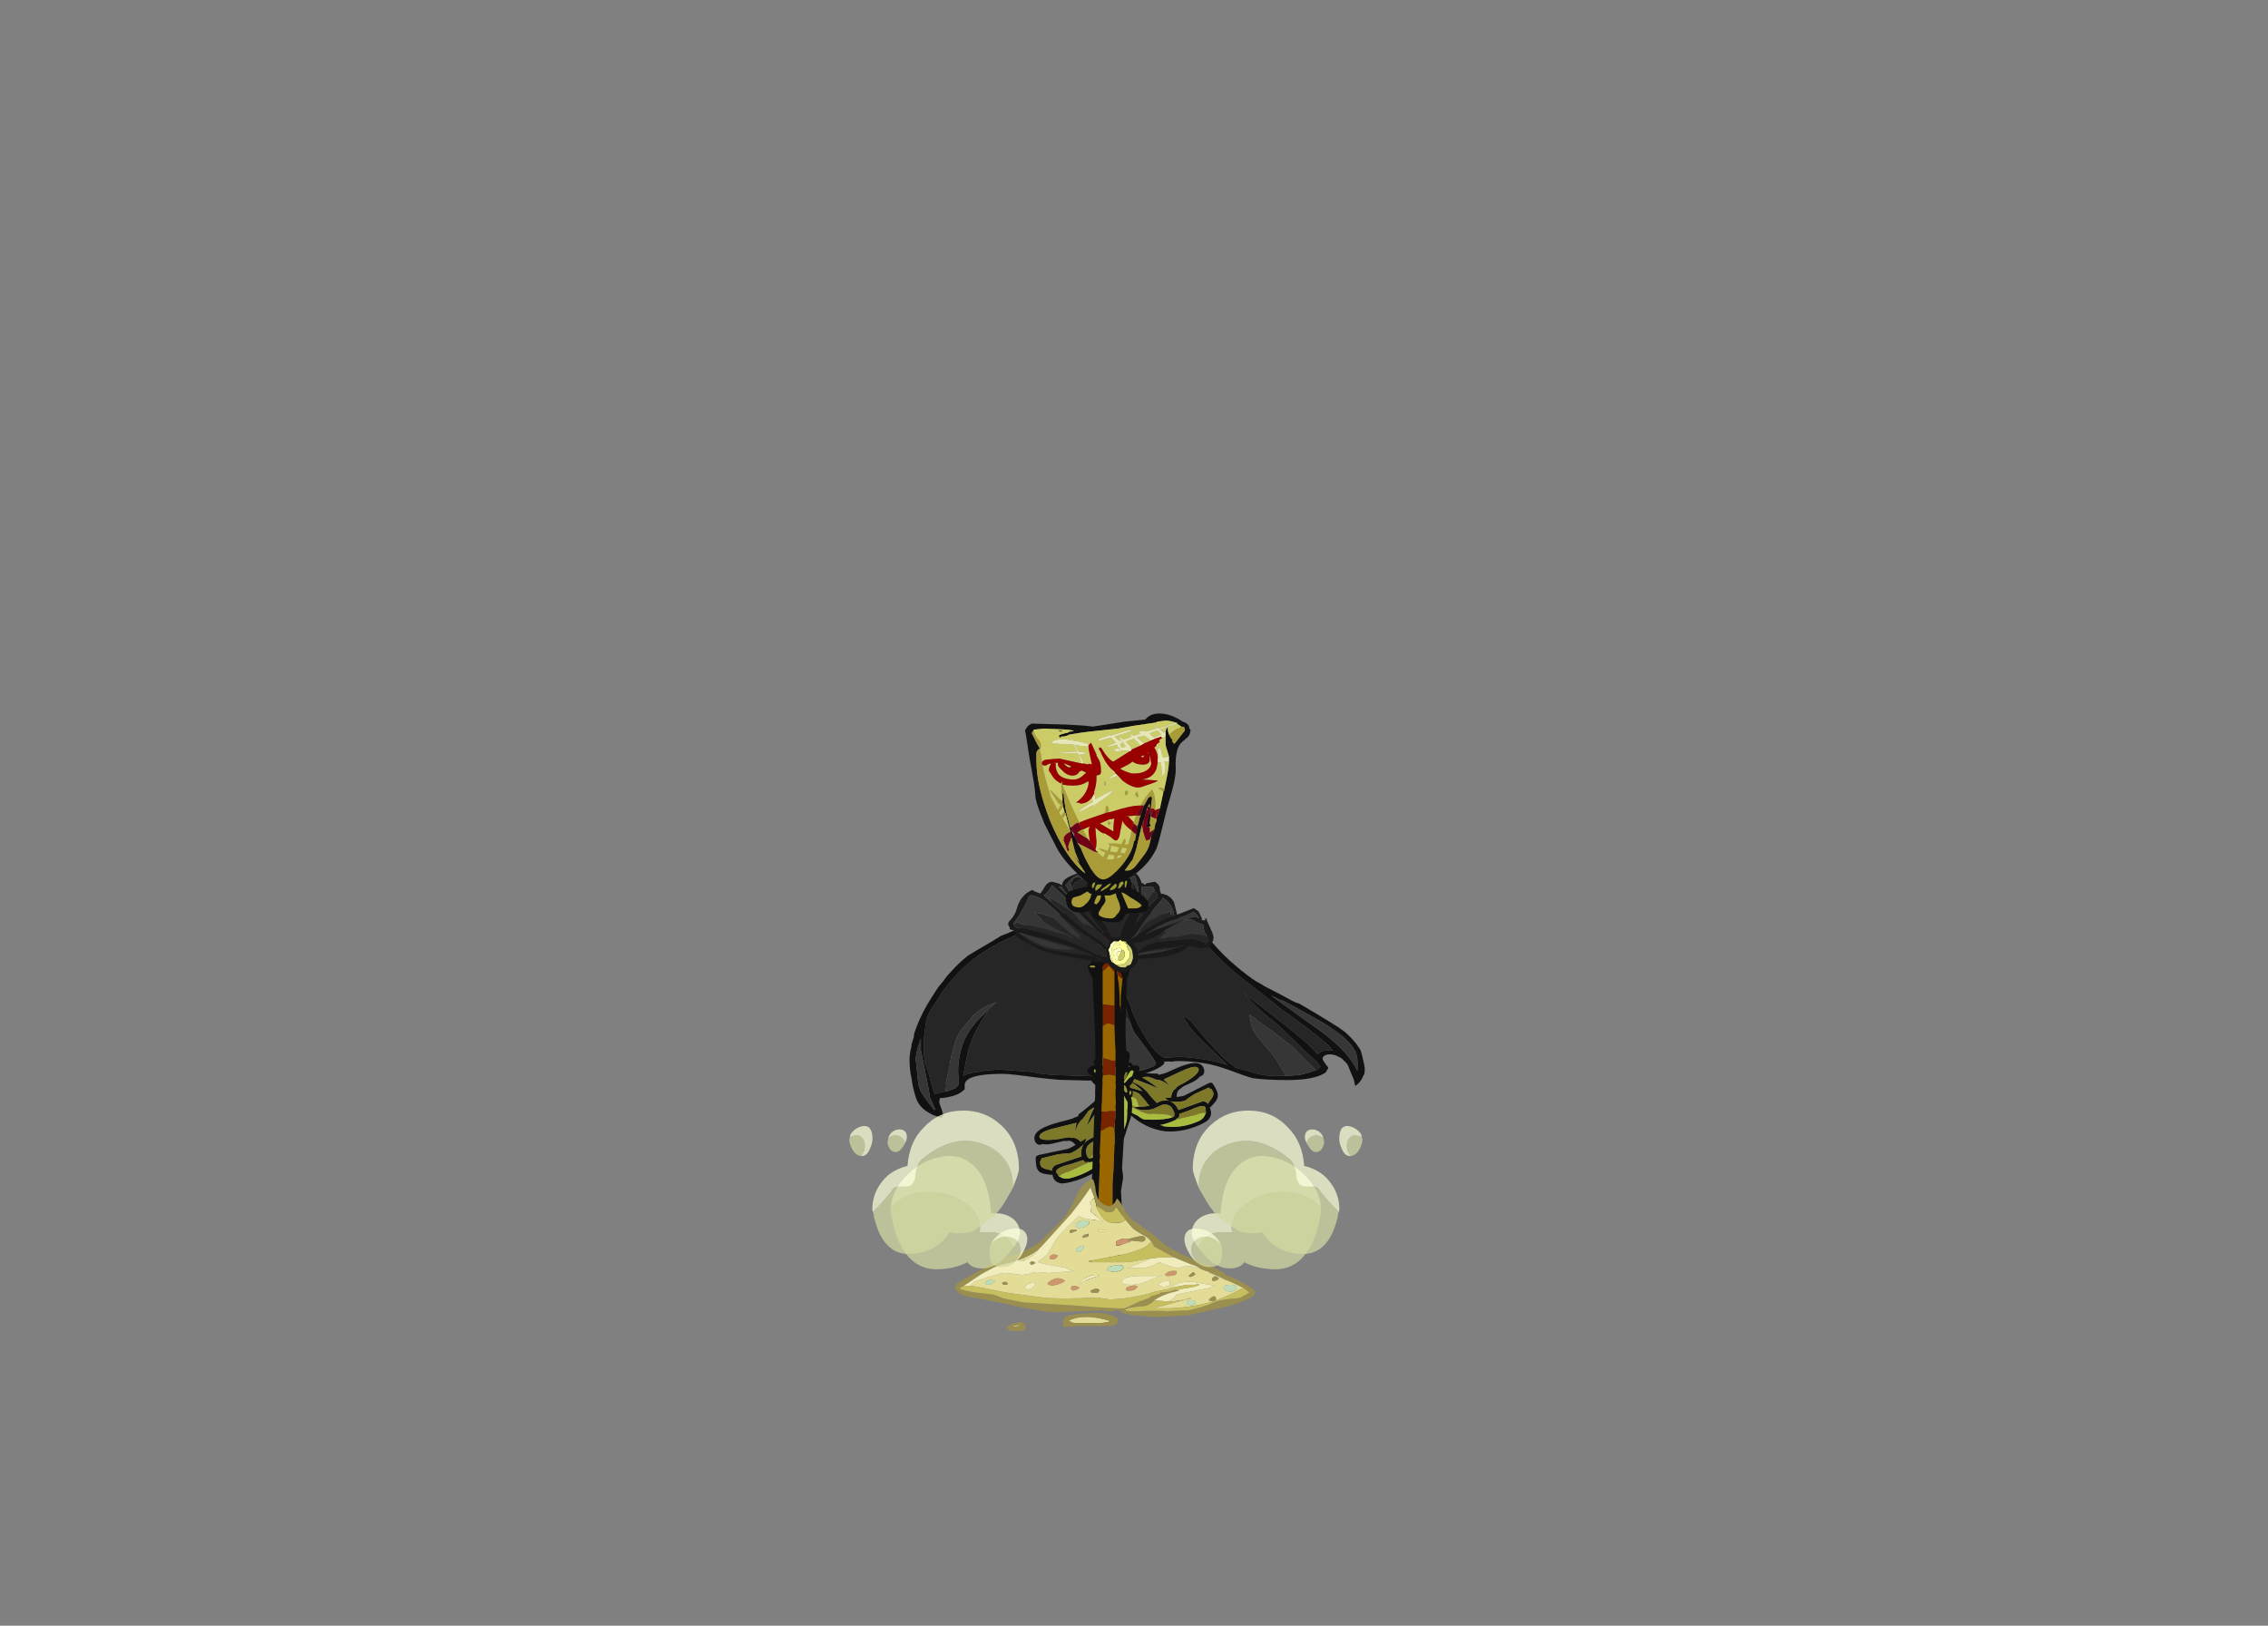 <?xml version="1.0" encoding="UTF-8" standalone="no"?>
<svg xmlns:ffdec="https://www.free-decompiler.com/flash" xmlns:xlink="http://www.w3.org/1999/xlink" ffdec:objectType="frame" height="580.35px" width="809.8px" xmlns="http://www.w3.org/2000/svg">
  <rect width="100%" height="100%" fill="#808080" stroke="none"/>
  <g transform="matrix(1.0, 0.0, 0.0, 1.0, 393.6, 454.7)">
    <use ffdec:characterId="606" ffdec:characterName="a_Cape_Dummy" height="460.6" transform="matrix(0.399, 0.0, 0.0, 0.167, -68.847, -132.138)" width="470.75" xlink:href="#sprite0"/>
    <use ffdec:characterId="573" ffdec:characterName="a_DummyRArm" height="75.6" transform="matrix(0.714, -0.054, 0.049, 0.652, -3.683, -119.094)" width="12.95" xlink:href="#sprite1"/>
    <use ffdec:characterId="571" ffdec:characterName="a_DummyLArm" height="77.35" transform="matrix(-0.716, 0.006, -0.005, -0.59, 8.647, -67.287)" width="12.6" xlink:href="#sprite2"/>
    <use ffdec:characterId="503" ffdec:characterName="a_DummyGlove" height="38.85" transform="matrix(-0.432, -0.894, 0.901, -0.417, 9.55, -41.45)" width="38.15" xlink:href="#sprite3"/>
    <use ffdec:characterId="503" ffdec:characterName="a_DummyGlove" height="38.85" transform="matrix(-0.146, -0.98, -1.043, 0.257, 18.2, -40.0)" width="38.15" xlink:href="#sprite3"/>
    <use ffdec:characterId="505" ffdec:characterName="a_DummyPost1" height="151.2" transform="matrix(1.087, -0.001, 0.001, 0.95, -6.4, -139.6)" width="15.4" xlink:href="#sprite4"/>
    <use ffdec:characterId="608" ffdec:characterName="a_DummyMantle" height="20.65" transform="matrix(-1.687, -0.028, -0.044, 1.75, 40.083, -143.26)" width="43.4" xlink:href="#sprite5"/>
    <use ffdec:characterId="507" ffdec:characterName="a_DummyHead" height="73.15" transform="matrix(1.156, 0.0, 0.0, 1.019, -27.6, -199.95)" width="51.1" xlink:href="#sprite6"/>
    <use ffdec:characterId="509" ffdec:characterName="a_DummySand" height="54.25" transform="matrix(1.0, 0.0, 0.0, 1.0, -53.25, -33.85)" width="107.8" xlink:href="#sprite7"/>
    <use ffdec:characterId="8" ffdec:characterName="a_DustPuff04" height="89.05" transform="matrix(-0.573, -0.028, -0.028, 0.573, 79.573, -51.354)" width="79.85" xlink:href="#sprite8"/>
    <use ffdec:characterId="10" ffdec:characterName="a_DustPuff02" height="78.05" transform="matrix(-0.719, -0.013, -0.013, 0.719, 93.052, -57.503)" width="87.5" xlink:href="#sprite9"/>
    <use ffdec:characterId="8" ffdec:characterName="a_DustPuff04" height="89.05" transform="matrix(0.573, -0.028, 0.028, 0.573, -77.073, -51.354)" width="79.85" xlink:href="#sprite8"/>
    <use ffdec:characterId="10" ffdec:characterName="a_DustPuff02" height="78.05" transform="matrix(0.719, -0.013, 0.013, 0.719, -90.552, -57.503)" width="87.5" xlink:href="#sprite9"/>
  </g>
  <defs>
    <g id="sprite0" transform="matrix(1.0, 0.0, 0.0, 1.0, 108.15, 116.2)">
      <use ffdec:characterId="574" height="64.4" transform="matrix(7.0, 0.0, 0.0, 7.0, -108.15, -108.15)" width="58.2" xlink:href="#shape0"/>
    </g>
    <g id="shape0" transform="matrix(1.0, 0.0, 0.0, 1.0, 15.45, 15.45)">
      <path d="M-10.95 40.85 L-11.0 40.85 Q-11.4 41.05 -11.7 41.25 L-11.75 41.25 -11.8 41.3 -11.9 41.35 -12.2 41.65 -12.25 41.55 -12.55 39.2 Q-13.15 34.05 -13.4 32.4 L-13.45 32.4 Q-13.65 29.65 -13.65 26.95 -13.65 25.25 -13.5 22.35 L-13.3 18.85 Q-12.9 16.1 -12.0 13.2 L-11.85 12.65 Q-11.1 9.55 -9.95 6.45 L-9.55 5.4 -9.55 5.35 Q-8.3 2.05 -6.6 -0.8 L-6.4 -1.15 Q-5.35 -2.85 -4.15 -4.4 -3.15 -5.6 -2.1 -6.75 L-1.35 -7.5 -1.05 -7.85 -0.2 -8.6 0.1 -8.85 Q3.6 -11.95 8.15 -14.1 L8.4 -14.15 9.5 -14.3 Q12.65 -14.3 14.85 -13.4 L15.0 -13.35 15.35 -13.15 Q16.6 -12.35 17.65 -11.2 18.4 -10.75 18.85 -10.25 19.7 -9.4 20.5 -8.2 21.25 -7.15 21.65 -6.35 L21.85 -5.85 Q22.9 -3.05 23.6 -1.25 24.6 1.25 25.65 3.45 26.6 5.5 30.55 12.7 31.4 14.3 32.1 15.7 33.05 17.25 34.2 19.3 35.8 22.05 37.1 24.65 38.35 27.05 38.35 27.3 L38.35 27.5 38.7 28.25 38.4 28.15 38.2 28.15 37.9 28.3 37.75 28.3 37.55 28.35 Q37.0 28.6 36.85 29.2 L36.85 29.3 36.75 29.5 Q35.9 27.15 34.8 24.9 31.15 17.65 27.2 10.7 28.3 13.55 29.65 16.55 30.85 18.8 32.1 21.45 32.65 22.7 34.8 27.75 L36.3 31.05 Q36.45 31.25 36.6 31.65 36.8 32.2 36.9 32.75 L37.1 33.05 36.8 34.0 36.8 34.05 36.5 34.3 36.45 34.35 36.4 34.1 36.25 33.55 Q35.95 33.1 34.65 29.95 L33.85 27.85 33.15 26.4 Q31.1 22.6 28.9 18.9 L28.8 18.55 28.85 18.65 28.75 18.5 27.95 17.25 Q28.0 18.0 28.15 18.8 28.15 21.8 29.35 24.95 30.35 27.65 31.25 30.45 31.95 33.0 32.55 35.55 L32.55 35.8 Q32.55 35.9 32.65 36.0 31.85 36.05 30.95 36.0 29.75 35.95 28.9 35.3 27.8 34.45 26.65 33.8 L26.15 33.45 26.1 33.1 Q25.4 32.2 24.3 29.55 23.85 28.5 22.0 23.6 L21.65 22.55 Q21.1 21.1 20.5 19.2 L19.45 17.45 Q20.1 20.8 21.65 24.5 L21.85 25.0 25.2 32.7 Q24.55 32.15 23.8 31.75 22.75 31.15 21.65 30.8 20.25 30.3 18.8 30.2 18.2 30.4 17.55 30.45 L17.05 30.5 17.0 30.3 16.95 30.2 Q15.75 28.85 14.2 22.15 13.1 17.55 12.75 14.4 L12.35 12.1 Q12.15 10.55 11.95 9.05 11.9 13.7 12.6 18.55 L12.75 19.45 12.8 19.85 12.9 20.6 12.8 20.25 Q12.55 19.0 12.15 18.1 11.45 15.35 11.15 12.55 L11.15 12.1 11.1 12.15 11.05 11.7 11.0 12.3 Q10.6 13.05 10.45 13.9 8.7 17.7 9.1 22.1 9.4 25.4 9.5 28.65 L9.45 31.9 Q9.35 34.25 9.3 36.15 8.7 36.2 8.05 36.15 L4.4 35.85 4.25 35.85 Q2.6 35.8 1.2 35.3 L1.05 35.25 1.0 35.2 0.95 35.2 0.25 34.85 0.1 34.8 Q-1.1 34.55 -2.35 34.35 L-2.65 34.35 -2.75 34.3 Q-3.45 34.15 -4.15 34.05 -4.9 34.3 -5.7 34.35 L-5.75 34.4 -6.25 34.65 Q-7.8 35.05 -8.6 36.05 L-8.15 30.45 Q-7.55 23.05 -5.35 16.1 -6.1 17.5 -6.7 18.95 -6.3 17.85 -5.9 16.75 -5.05 15.15 -4.35 13.55 L-4.5 13.7 -4.45 13.55 -4.6 13.75 Q-4.95 14.05 -5.3 14.4 L-5.3 14.25 -5.65 14.8 Q-6.3 15.55 -6.75 16.45 -7.45 17.65 -7.75 18.95 L-7.85 19.2 Q-9.2 22.35 -9.65 25.9 -10.15 29.65 -10.35 33.35 -10.6 35.8 -10.8 38.2 L-10.75 38.95 Q-10.75 39.35 -10.85 40.45 L-10.85 40.8 -10.95 40.85 M30.9 11.7 L30.75 11.45 30.8 11.55 30.9 11.6 30.9 11.7 M36.35 18.35 L37.5 19.9 Q40.55 24.05 41.55 28.5 41.75 29.7 41.8 31.0 41.55 27.3 39.7 23.9 38.15 21.05 36.35 18.35 M41.8 34.55 L41.8 34.5 41.8 34.55 M38.65 25.3 Q37.95 23.8 37.05 22.3 L35.3 19.3 Q37.3 22.15 38.65 25.3" fill="#262626" fill-rule="evenodd" stroke="none"/>
      <path d="M11.05 -15.45 Q15.0 -14.85 17.8 -12.9 20.0 -11.35 21.45 -8.95 L21.65 -8.55 Q22.05 -7.65 22.5 -6.9 23.85 -2.7 25.7 1.3 L25.85 1.55 Q26.85 3.75 28.35 6.35 28.7 7.0 29.65 8.2 L29.85 8.55 Q31.85 10.95 33.75 13.45 34.05 13.7 34.35 13.95 L34.4 14.0 Q39.0 20.4 40.1 22.4 40.95 24.1 41.65 26.2 L42.2 28.1 42.35 29.25 Q42.75 33.05 42.75 34.05 L42.7 35.4 42.5 36.2 Q42.5 36.55 42.3 37.2 42.05 38.2 41.55 39.1 L41.5 38.85 41.5 38.9 41.35 37.15 40.95 34.95 40.6 32.85 Q40.55 32.45 40.25 31.75 L39.85 30.8 Q39.6 30.3 39.3 30.1 L39.3 29.95 39.25 30.0 Q38.75 29.4 38.2 29.45 37.85 29.45 37.6 29.85 37.35 30.25 37.35 30.8 37.35 31.3 38.1 33.55 L37.75 35.0 Q36.3 37.3 32.85 37.3 30.15 37.3 28.35 36.7 27.45 36.05 26.1 34.85 24.3 33.2 23.05 32.55 22.4 32.2 21.65 31.95 20.3 31.5 18.8 31.5 18.35 31.5 18.05 31.7 17.7 31.55 17.15 31.65 L17.1 31.85 17.1 32.15 Q17.1 32.55 16.55 33.35 15.9 34.3 14.85 35.15 11.85 37.45 7.3 37.45 L4.9 37.3 3.85 37.25 Q2.5 37.0 1.1 36.6 L-1.7 35.75 Q-2.95 35.4 -3.5 35.4 -7.0 35.4 -8.0 37.15 -8.35 37.75 -8.4 38.65 L-8.4 40.15 -8.65 40.6 Q-9.3 42.2 -11.3 42.8 L-11.55 42.75 -11.65 43.85 -11.65 43.9 -11.6 44.6 Q-11.35 46.0 -11.15 47.85 -11.15 48.15 -11.15 48.3 -11.2 48.4 -11.3 48.55 L-11.35 48.5 -11.25 48.95 -11.35 48.9 -11.35 48.85 Q-11.8 48.55 -12.2 48.15 L-12.3 48.1 Q-14.2 46.2 -14.65 42.55 -15.05 39.6 -15.2 36.7 -15.45 34.2 -15.45 31.05 -15.45 29.15 -15.2 27.0 L-15.2 26.45 -14.9 24.15 -14.85 23.05 Q-14.25 18.65 -13.2 14.3 -12.75 12.45 -11.8 9.0 -11.1 7.05 -10.65 5.5 L-10.05 3.95 Q-9.15 1.5 -7.95 -0.75 -6.9 -2.3 -5.15 -4.7 L-3.75 -6.75 -3.2 -7.25 Q-1.3 -9.1 -0.25 -10.3 3.1 -13.25 7.35 -15.05 L7.6 -15.15 9.1 -15.45 11.05 -15.45 M10.05 -14.95 L10.05 -14.95 M36.45 34.35 L36.5 34.3 36.8 34.05 36.8 34.0 37.1 33.05 36.9 32.75 Q36.8 32.2 36.6 31.65 36.45 31.25 36.3 31.05 L34.8 27.75 Q32.65 22.7 32.1 21.45 30.85 18.8 29.65 16.55 28.3 13.55 27.2 10.7 31.15 17.65 34.8 24.9 35.9 27.15 36.75 29.5 L36.85 29.3 36.85 29.2 Q37.0 28.6 37.55 28.35 L37.75 28.3 37.9 28.3 38.2 28.15 38.4 28.15 38.7 28.25 38.35 27.5 38.35 27.3 Q38.35 27.05 37.1 24.65 35.8 22.05 34.2 19.3 33.05 17.25 32.1 15.7 31.4 14.3 30.55 12.7 26.6 5.5 25.65 3.45 24.6 1.25 23.6 -1.25 22.9 -3.05 21.85 -5.85 L21.65 -6.35 Q21.25 -7.15 20.5 -8.2 19.7 -9.4 18.85 -10.25 18.4 -10.75 17.65 -11.2 16.6 -12.35 15.35 -13.15 L15.0 -13.35 14.85 -13.4 Q12.65 -14.3 9.5 -14.3 L8.4 -14.15 8.15 -14.1 Q3.6 -11.95 0.1 -8.85 L-0.2 -8.6 -1.05 -7.85 -1.35 -7.5 -2.1 -6.75 Q-3.15 -5.6 -4.15 -4.4 -5.35 -2.85 -6.4 -1.15 L-6.6 -0.8 Q-8.3 2.05 -9.55 5.35 L-9.55 5.4 -9.95 6.45 Q-11.1 9.55 -11.85 12.65 L-12.0 13.2 Q-12.9 16.1 -13.3 18.85 L-13.5 22.35 Q-13.65 25.25 -13.65 26.95 -13.65 29.65 -13.45 32.4 L-13.4 32.4 Q-13.15 34.05 -12.55 39.2 L-12.25 41.55 -12.2 41.65 -11.9 41.35 -11.8 41.3 -11.75 41.25 -11.7 41.25 Q-11.4 41.05 -11.0 40.85 L-10.95 40.85 -10.75 40.8 -10.1 40.25 -9.6 39.8 -9.45 39.5 -9.45 39.35 Q-9.05 38.7 -9.15 37.25 L-9.2 36.45 Q-9.4 31.35 -8.6 26.0 -8.0 22.3 -6.7 19.0 L-6.7 18.95 Q-6.1 17.5 -5.35 16.1 -7.55 23.05 -8.15 30.45 L-8.6 36.05 Q-7.8 35.05 -6.25 34.65 L-5.75 34.4 -5.7 34.35 Q-4.9 34.3 -4.15 34.05 -3.45 34.15 -2.75 34.3 L-2.65 34.35 -2.35 34.35 Q-1.1 34.55 0.1 34.8 L0.25 34.85 0.95 35.2 1.0 35.2 1.05 35.25 1.2 35.3 Q2.6 35.8 4.25 35.85 L4.4 35.85 8.05 36.15 Q8.7 36.2 9.3 36.15 L9.75 36.1 9.8 36.1 9.85 36.05 10.45 35.9 Q10.9 35.85 11.5 35.65 12.5 35.35 13.45 34.75 L13.8 34.55 14.4 34.2 Q16.05 33.15 16.05 32.25 16.05 31.65 14.45 26.45 L13.3 22.85 Q13.05 21.75 12.9 20.6 L12.8 19.85 12.75 19.45 12.6 18.55 Q11.9 13.7 11.95 9.05 12.15 10.55 12.35 12.1 L12.75 14.4 Q13.1 17.55 14.2 22.15 15.75 28.85 16.95 30.2 L17.0 30.3 17.05 30.5 17.55 30.45 Q18.2 30.4 18.8 30.2 20.25 30.3 21.65 30.8 22.75 31.15 23.8 31.75 24.55 32.15 25.2 32.7 L21.85 25.0 21.65 24.5 Q20.1 20.8 19.45 17.45 L20.5 19.2 Q21.1 21.1 21.65 22.55 L22.0 23.6 Q23.85 28.5 24.3 29.55 25.4 32.2 26.1 33.1 L26.15 33.45 26.65 33.8 Q27.8 34.45 28.9 35.3 29.75 35.95 30.95 36.0 31.85 36.05 32.65 36.0 33.6 35.95 34.5 35.7 35.5 35.15 36.45 34.35 M30.9 11.6 L30.8 11.55 30.75 11.45 30.9 11.7 35.3 19.3 37.05 22.3 Q37.95 23.8 38.65 25.3 40.9 29.9 41.8 34.5 L41.8 34.55 Q41.85 32.35 41.8 31.0 41.75 29.7 41.55 28.5 40.55 24.05 37.5 19.9 L36.35 18.35 Q34.3 15.6 32.15 12.85 L32.3 13.2 31.75 12.6 31.85 12.75 31.45 12.25 30.9 11.6 M-14.0 24.7 Q-14.3 26.55 -14.45 28.0 -14.65 29.85 -14.65 31.05 L-14.5 34.5 -14.35 38.0 Q-14.35 38.25 -14.25 39.15 L-14.1 40.3 Q-13.6 42.6 -12.3 46.45 L-12.15 46.3 -12.1 46.2 -12.25 45.85 -12.85 42.45 Q-12.9 41.45 -13.1 38.8 L-13.45 34.65 -14.0 28.2 -14.0 24.7" fill="#111111" fill-rule="evenodd" stroke="none"/>
      <path d="M10.05 -14.95 L10.05 -14.95 M11.25 16.3 L11.3 16.45 11.25 16.35 11.25 16.3 M9.85 36.05 L9.8 36.1 9.75 36.1 9.8 35.95 9.85 36.05" fill="#9eb66d" fill-rule="evenodd" stroke="none"/>
      <path d="M-10.95 40.85 L-10.85 40.8 -10.85 40.45 Q-10.75 39.35 -10.75 38.95 L-10.8 38.2 Q-10.6 35.8 -10.35 33.35 -10.15 29.65 -9.65 25.9 -9.2 22.35 -7.85 19.2 L-7.75 18.95 Q-7.45 17.65 -6.75 16.45 -6.3 15.55 -5.65 14.8 L-5.3 14.25 -5.3 14.4 Q-4.95 14.05 -4.6 13.75 L-4.45 13.55 -4.5 13.7 -4.35 13.55 Q-5.05 15.15 -5.9 16.75 -6.3 17.85 -6.7 18.95 L-6.7 19.0 Q-8.0 22.3 -8.6 26.0 -9.4 31.35 -9.2 36.45 L-9.15 37.25 Q-9.05 38.7 -9.45 39.35 L-9.45 39.5 -9.6 39.8 -10.1 40.25 -10.75 40.8 -10.95 40.85 M9.3 36.15 Q9.35 34.25 9.45 31.9 L9.5 28.65 Q9.4 25.4 9.1 22.1 8.7 17.7 10.45 13.9 10.6 13.05 11.0 12.3 L11.05 11.7 11.1 12.15 11.15 12.1 11.15 12.55 Q11.45 15.35 12.15 18.1 12.55 19.0 12.8 20.25 L12.9 20.6 Q13.05 21.75 13.3 22.85 L14.45 26.45 Q16.05 31.65 16.05 32.25 16.05 33.15 14.4 34.2 L13.8 34.55 13.45 34.75 Q12.5 35.35 11.5 35.65 10.9 35.85 10.45 35.9 L9.85 36.05 9.8 35.95 9.75 36.1 9.3 36.15 M32.65 36.0 Q32.55 35.9 32.55 35.8 L32.55 35.55 Q31.95 33.0 31.25 30.45 30.35 27.65 29.35 24.95 28.15 21.8 28.15 18.8 28.0 18.0 27.95 17.25 L28.75 18.5 28.85 18.65 28.8 18.55 28.9 18.9 Q31.1 22.6 33.15 26.4 L33.85 27.85 34.65 29.95 Q35.95 33.1 36.25 33.55 L36.4 34.1 36.45 34.35 Q35.5 35.15 34.5 35.7 33.6 35.95 32.65 36.0 M30.9 11.7 L30.9 11.6 31.45 12.25 31.85 12.75 31.75 12.6 32.3 13.2 32.15 12.85 Q34.3 15.6 36.35 18.35 38.15 21.05 39.7 23.9 41.55 27.3 41.8 31.0 41.85 32.35 41.8 34.55 L41.8 34.5 Q40.9 29.9 38.65 25.3 37.3 22.15 35.3 19.3 L30.9 11.7 M11.25 16.3 L11.25 16.35 11.3 16.45 11.25 16.3 M-14.0 24.7 L-14.0 28.2 -13.45 34.65 -13.1 38.8 Q-12.9 41.45 -12.85 42.45 L-12.25 45.85 -12.1 46.2 -12.15 46.3 -12.3 46.45 Q-13.6 42.6 -14.1 40.3 L-14.25 39.15 Q-14.35 38.25 -14.35 38.0 L-14.5 34.5 -14.65 31.05 Q-14.65 29.85 -14.45 28.0 -14.3 26.55 -14.0 24.7" fill="#363636" fill-rule="evenodd" stroke="none"/>
    </g>
    <g id="sprite1" transform="matrix(1.0, 0.0, 0.0, 1.0, 0.0, -75.6)">
      <use ffdec:characterId="572" height="10.8" transform="matrix(7.0, 0.0, 0.0, 7.0, 0.0, 75.6)" width="1.85" xlink:href="#shape1"/>
    </g>
    <g id="shape1" transform="matrix(1.0, 0.0, 0.0, 1.0, 0.0, -10.8)">
      <path d="M1.45 10.9 L1.85 10.95 1.85 13.5 1.75 15.5 1.65 16.85 1.6 17.95 1.6 19.05 1.65 19.65 1.65 19.85 Q1.75 20.6 1.7 21.0 L1.7 21.35 Q1.7 21.6 1.5 21.6 L1.15 21.55 0.15 21.45 0.05 21.4 Q0.0 21.4 0.0 21.25 0.0 20.5 0.05 19.85 0.15 18.25 0.3 17.15 L0.45 12.55 Q0.45 12.15 0.5 11.35 L0.5 10.8 0.8 10.85 0.8 12.15 0.65 17.3 0.5 18.75 0.45 19.85 0.4 20.2 0.35 21.15 0.8 21.15 1.15 21.1 1.15 19.85 Q1.25 17.05 1.35 15.35 L1.35 15.2 1.4 13.65 1.45 11.6 1.45 10.9 M1.45 20.85 L1.4 21.05 Q1.45 21.0 1.45 20.9 L1.45 20.85" fill="#111111" fill-rule="evenodd" stroke="none"/>
      <path d="M0.8 21.15 L0.35 21.15 0.4 20.2 0.45 19.85 0.5 18.75 0.65 17.3 0.8 12.15 0.8 10.85 1.15 10.85 1.15 12.7 Q1.15 15.9 0.8 21.1 L0.8 21.15" fill="#996600" fill-rule="evenodd" stroke="none"/>
      <path d="M1.45 10.9 L1.45 11.6 1.4 13.65 1.35 15.2 1.35 15.35 Q1.25 17.05 1.15 19.85 L1.15 21.1 0.8 21.15 0.8 21.1 Q1.15 15.9 1.15 12.7 L1.15 10.85 1.45 10.9" fill="#792400" fill-rule="evenodd" stroke="none"/>
    </g>
    <g id="sprite2" transform="matrix(1.0, 0.0, 0.0, 1.0, -2.1, 0.0)">
      <use ffdec:characterId="570" height="11.05" transform="matrix(7.0, 0.0, 0.0, 7.0, 2.1, 0.0)" width="1.8" xlink:href="#shape2"/>
    </g>
    <g id="shape2" transform="matrix(1.0, 0.0, 0.0, 1.0, -0.3, 0.0)">
      <path d="M1.45 10.95 L1.45 9.25 Q1.4 5.2 1.4 4.35 L1.4 4.25 1.45 4.25 Q1.65 5.4 1.7 8.0 L1.7 8.25 Q1.7 6.95 1.7 6.1 1.75 5.45 1.8 4.8 L1.75 4.65 Q1.65 3.55 1.65 3.3 L1.7 3.1 1.7 2.9 1.8 2.3 1.75 1.5 1.7 0.4 1.65 0.4 0.9 0.4 Q0.85 0.7 0.8 1.25 L0.8 3.55 0.85 5.55 0.8 11.0 0.5 11.05 0.5 10.55 Q0.55 9.05 0.4 5.9 L0.3 2.9 0.3 2.7 0.35 2.05 0.45 1.15 0.35 0.75 Q0.25 0.45 0.3 0.3 0.45 -0.15 2.05 0.05 L2.1 0.6 2.05 2.9 2.0 4.85 1.85 10.35 1.85 10.9 1.45 10.95" fill="#111111" fill-rule="evenodd" stroke="none"/>
      <path d="M0.8 11.0 L0.85 5.55 0.8 3.55 0.8 1.25 Q0.85 0.7 0.9 0.4 L1.65 0.4 1.45 2.7 1.45 2.6 Q1.4 2.5 1.35 1.9 L1.3 1.15 1.2 1.15 1.1 2.55 Q1.1 2.7 1.25 3.8 L1.2 4.05 Q1.15 4.25 1.15 4.3 1.15 4.9 0.95 7.15 0.95 7.35 1.0 7.95 L1.1 9.55 1.15 10.95 0.8 11.0" fill="#996600" fill-rule="evenodd" stroke="none"/>
      <path d="M1.65 0.4 L1.7 0.4 1.75 1.5 1.8 2.3 1.7 2.9 1.7 3.1 1.65 3.3 Q1.65 3.55 1.75 4.65 L1.8 4.8 Q1.75 5.45 1.7 6.1 1.7 6.95 1.7 8.25 L1.7 8.0 Q1.65 5.4 1.45 4.25 L1.4 4.25 1.4 4.35 Q1.4 5.2 1.45 9.25 L1.45 10.95 1.15 10.95 1.1 9.55 1.0 7.95 Q0.95 7.35 0.95 7.15 1.15 4.9 1.15 4.3 1.15 4.25 1.2 4.05 L1.25 3.8 Q1.1 2.7 1.1 2.55 L1.2 1.15 1.3 1.15 1.35 1.9 Q1.4 2.5 1.45 2.6 L1.45 2.7 1.65 0.4" fill="#792400" fill-rule="evenodd" stroke="none"/>
    </g>
    <g id="sprite3" transform="matrix(1.0, 0.0, 0.0, 1.0, 0.0, 0.0)">
      <use ffdec:characterId="502" height="5.55" transform="matrix(7.0, 0.0, 0.0, 7.0, 0.0, 0.0)" width="5.45" xlink:href="#shape3"/>
    </g>
    <g id="shape3" transform="matrix(1.0, 0.0, 0.0, 1.0, 0.0, 0.0)">
      <path d="M5.2 1.15 L5.25 1.0 5.2 0.8 Q5.15 0.75 5.1 0.75 4.9 0.75 4.75 0.9 4.6 1.1 4.45 1.1 L4.5 1.2 4.5 1.3 Q4.6 1.35 4.6 1.6 L4.55 1.7 4.65 1.8 4.8 2.05 4.85 2.0 4.9 1.9 4.85 1.85 4.65 1.6 Q4.7 1.55 4.75 1.5 L5.0 1.55 Q5.05 1.5 5.15 1.25 L5.2 1.15 M4.75 0.3 L4.55 0.4 4.5 0.55 4.3 0.8 4.35 0.85 4.6 0.65 Q4.85 0.45 4.85 0.4 4.85 0.3 4.75 0.3 M5.05 0.5 Q5.25 0.4 5.35 0.7 5.45 0.9 5.45 1.05 5.45 1.15 5.15 1.7 L5.1 1.85 5.1 1.9 5.15 2.05 Q5.15 2.15 5.05 2.25 4.95 2.35 4.85 2.35 4.75 2.35 4.45 2.1 4.4 2.25 4.15 2.25 3.95 2.25 3.9 2.05 L3.9 2.1 Q3.45 2.85 3.3 3.2 3.2 3.2 3.2 3.3 L3.2 3.35 Q3.15 3.45 3.15 3.9 3.15 4.45 3.1 4.75 3.0 5.45 2.6 5.45 2.35 5.45 2.25 5.25 L2.25 5.1 2.2 4.95 Q2.15 4.85 2.15 4.45 L2.15 4.1 2.1 3.9 Q2.1 3.7 1.8 3.55 1.7 3.85 1.7 3.95 L1.75 5.3 Q1.75 5.45 1.7 5.5 1.6 5.55 1.25 5.55 0.9 5.55 0.75 5.25 0.65 5.05 0.6 4.9 L0.6 4.85 Q0.2 4.85 0.05 4.5 0.0 4.35 0.0 4.05 0.0 3.05 0.45 2.25 1.0 1.4 2.0 1.0 L2.5 0.75 Q3.05 0.55 3.5 0.6 3.55 0.5 3.65 0.5 3.8 0.45 3.95 0.55 L4.1 0.6 Q4.1 0.5 4.35 0.35 4.6 0.1 4.7 0.05 5.0 -0.1 5.05 0.15 5.1 0.35 5.05 0.5 M4.75 0.6 Q4.45 0.75 4.45 0.85 4.45 0.95 4.45 0.9 L4.8 0.7 4.85 0.7 4.8 0.65 4.85 0.6 4.75 0.6 M3.8 0.8 L3.95 0.9 4.1 0.95 Q4.2 0.95 4.2 0.85 4.2 0.8 4.0 0.75 3.8 0.7 3.8 0.8 M3.85 0.6 L3.8 0.55 3.75 0.55 3.65 0.6 3.65 0.65 3.75 0.65 3.85 0.6 M3.65 1.3 L3.4 1.1 3.4 1.05 3.9 1.25 Q3.85 1.05 3.75 0.95 L3.3 0.8 3.25 0.8 2.45 0.95 Q2.25 1.0 2.0 1.15 L1.75 1.35 Q1.6 1.4 1.45 1.55 L1.25 1.95 Q1.0 2.5 0.95 2.85 L0.95 2.95 0.95 3.0 Q1.05 3.1 1.2 3.1 L1.3 3.1 Q1.65 3.1 1.75 2.7 L1.75 2.2 Q1.8 1.9 1.95 1.65 2.1 1.4 2.25 1.35 L2.2 1.45 2.2 1.5 2.15 1.6 Q2.05 1.8 2.0 2.05 L2.0 2.1 2.1 2.05 2.2 2.05 Q2.6 1.95 2.75 1.9 3.0 1.75 3.1 1.5 L3.15 1.3 3.25 1.15 3.25 1.05 3.3 1.15 3.3 1.45 3.2 1.65 2.9 2.0 2.8 2.1 Q3.0 2.05 3.3 1.9 3.55 1.7 3.6 1.7 3.1 2.25 2.45 2.35 L1.95 2.5 1.95 2.75 1.9 2.9 Q1.75 3.35 1.15 3.35 L1.05 4.5 Q1.05 4.8 0.8 4.85 L0.9 5.0 Q1.05 5.35 1.25 5.35 L1.4 5.35 1.45 5.3 1.55 5.25 1.55 4.45 1.5 4.1 1.45 3.9 Q1.45 3.7 1.6 3.4 1.75 3.05 2.0 3.0 L1.9 3.3 Q2.05 3.35 2.2 3.6 L2.2 3.7 2.25 3.75 Q2.3 3.95 2.3 4.25 2.4 5.2 2.65 5.2 2.9 5.2 2.9 4.4 L2.9 3.35 2.6 3.45 2.5 3.45 Q2.7 3.4 2.95 3.15 3.0 3.05 3.05 3.0 L3.35 2.7 Q3.45 2.5 3.45 2.4 3.1 2.65 2.6 2.9 3.1 2.45 3.45 2.1 L3.8 1.75 3.85 1.65 3.85 1.5 3.65 1.3 M4.1 1.9 Q4.15 2.05 4.25 2.05 4.35 2.05 4.35 1.95 4.35 1.85 4.2 1.8 4.05 1.7 4.05 1.8 L4.1 1.9 M4.05 2.1 Q4.1 2.15 4.15 2.15 L4.25 2.1 Q4.05 2.0 4.05 2.1 M4.05 1.25 Q4.2 1.35 4.3 1.35 4.35 1.35 4.35 1.25 4.35 1.2 4.15 1.1 L3.95 1.1 4.05 1.25 M4.05 1.5 L4.3 1.75 Q4.4 1.75 4.4 1.65 4.4 1.5 4.2 1.45 4.05 1.35 4.05 1.5 M0.8 3.1 L0.75 3.0 Q0.75 2.55 0.85 2.15 L0.75 2.3 0.75 2.25 0.65 2.4 Q0.2 3.15 0.2 4.05 0.2 4.25 0.3 4.4 0.4 4.55 0.55 4.6 L0.65 4.65 0.7 4.65 Q0.9 4.65 0.9 3.9 L0.95 3.3 Q0.85 3.25 0.8 3.2 L0.8 3.1" fill="#111111" fill-rule="evenodd" stroke="none"/>
      <path d="M4.5 1.2 L4.45 1.1 Q4.6 1.1 4.75 0.9 4.9 0.75 5.1 0.75 5.15 0.75 5.2 0.8 L5.25 1.0 5.2 1.15 4.95 1.15 4.5 1.2 M4.75 0.3 Q4.85 0.3 4.85 0.4 4.85 0.45 4.6 0.65 L4.35 0.85 4.3 0.8 4.5 0.55 4.55 0.4 4.75 0.3 M0.95 2.95 L0.95 2.85 Q1.0 2.5 1.25 1.95 L1.45 1.55 Q1.6 1.4 1.75 1.35 L2.0 1.15 Q2.25 1.0 2.45 0.95 L3.25 0.8 3.3 0.8 3.75 0.95 Q3.85 1.05 3.9 1.25 L3.4 1.05 3.4 1.1 3.65 1.3 3.4 1.45 3.2 1.65 3.3 1.45 Q3.4 1.3 3.4 1.2 L3.4 1.15 3.3 1.15 3.25 1.05 3.25 1.15 Q3.1 1.15 3.0 1.25 L2.6 1.65 2.15 1.6 2.2 1.5 2.2 1.45 2.45 1.25 2.7 1.1 2.7 1.05 Q2.4 1.15 2.05 1.45 1.6 1.8 1.55 2.05 1.5 2.15 1.4 2.35 L1.25 2.6 Q1.2 2.75 1.0 2.9 L0.95 2.95 M2.2 1.5 L2.2 1.5 M2.1 2.05 L2.0 2.1 2.0 2.05 2.1 2.05 M0.55 4.6 Q0.4 4.55 0.3 4.4 0.2 4.25 0.2 4.05 0.2 3.15 0.65 2.4 L0.75 2.25 0.75 2.3 0.85 2.15 Q0.75 2.55 0.75 3.0 L0.8 3.1 0.75 3.05 0.7 3.35 0.55 4.05 Q0.55 4.45 0.4 4.55 L0.55 4.6" fill="#a9bc3f" fill-rule="evenodd" stroke="none"/>
      <path d="M4.5 1.2 L4.95 1.15 5.2 1.15 5.15 1.25 Q5.05 1.5 5.0 1.55 L4.75 1.5 Q4.7 1.55 4.65 1.6 L4.85 1.85 4.9 1.9 4.85 2.0 4.8 2.05 4.65 1.8 4.55 1.7 4.6 1.6 Q4.6 1.35 4.5 1.3 L4.5 1.2 M4.75 0.6 L4.85 0.6 4.8 0.65 4.85 0.7 4.8 0.7 4.45 0.9 Q4.45 0.95 4.45 0.85 4.45 0.75 4.75 0.6 M0.95 2.95 L1.0 2.9 Q1.2 2.75 1.25 2.6 L1.4 2.35 Q1.5 2.15 1.55 2.05 1.6 1.8 2.05 1.45 2.4 1.15 2.7 1.05 L2.7 1.1 2.45 1.25 2.2 1.45 2.25 1.35 Q2.1 1.4 1.95 1.65 1.8 1.9 1.75 2.2 L1.75 2.7 Q1.65 3.1 1.3 3.1 L1.2 3.1 Q1.05 3.1 0.95 3.0 L0.95 2.95 M2.2 1.5 L2.2 1.5 M2.15 1.6 L2.6 1.65 3.0 1.25 Q3.1 1.15 3.25 1.15 L3.15 1.3 3.1 1.5 Q3.0 1.75 2.75 1.9 2.6 1.95 2.2 2.05 L2.1 2.05 2.0 2.05 Q2.05 1.8 2.15 1.6 M3.3 1.15 L3.4 1.15 3.4 1.2 Q3.4 1.3 3.3 1.45 L3.3 1.15 M3.2 1.65 L3.4 1.45 3.65 1.3 3.85 1.5 3.85 1.65 3.8 1.75 3.45 2.1 Q3.1 2.45 2.6 2.9 3.1 2.65 3.45 2.4 3.45 2.5 3.35 2.7 L3.05 3.0 Q3.0 3.05 2.95 3.15 2.7 3.4 2.5 3.45 L2.6 3.45 2.9 3.35 2.9 4.4 Q2.9 5.2 2.65 5.2 2.4 5.2 2.3 4.25 2.3 3.95 2.25 3.75 L2.2 3.7 2.2 3.6 Q2.05 3.35 1.9 3.3 L2.0 3.0 Q1.75 3.05 1.6 3.4 1.45 3.7 1.45 3.9 L1.5 4.1 1.55 4.45 1.55 5.25 1.45 5.3 1.4 5.35 1.25 5.35 Q1.05 5.35 0.9 5.0 L0.8 4.85 Q1.05 4.8 1.05 4.5 L1.15 3.35 Q1.75 3.35 1.9 2.9 L1.95 2.75 1.95 2.5 2.45 2.35 Q3.1 2.25 3.6 1.7 3.55 1.7 3.3 1.9 3.0 2.05 2.8 2.1 L2.9 2.0 3.2 1.65 M0.55 4.6 L0.4 4.55 Q0.55 4.45 0.55 4.05 L0.7 3.35 0.75 3.05 0.8 3.1 0.8 3.2 Q0.85 3.25 0.95 3.3 L0.9 3.9 Q0.9 4.65 0.7 4.65 L0.65 4.65 0.55 4.6" fill="#7e7829" fill-rule="evenodd" stroke="none"/>
      <path d="M3.85 0.6 L3.75 0.65 3.65 0.65 3.65 0.6 3.75 0.55 3.8 0.55 3.85 0.6 M3.8 0.8 Q3.8 0.7 4.0 0.75 4.2 0.8 4.2 0.85 4.2 0.95 4.1 0.95 L3.95 0.9 3.8 0.8 M4.05 1.5 Q4.05 1.35 4.2 1.45 4.4 1.5 4.4 1.65 4.4 1.75 4.3 1.75 L4.05 1.5 M4.05 1.25 L3.95 1.1 4.15 1.1 Q4.35 1.2 4.35 1.25 4.35 1.35 4.3 1.35 4.2 1.35 4.05 1.25 M4.05 2.1 Q4.05 2.0 4.25 2.1 L4.15 2.15 Q4.1 2.15 4.05 2.1 M4.1 1.9 L4.05 1.8 Q4.05 1.7 4.2 1.8 4.35 1.85 4.35 1.95 4.35 2.05 4.25 2.05 4.15 2.05 4.1 1.9" fill="#999933" fill-rule="evenodd" stroke="none"/>
    </g>
    <g id="sprite4" transform="matrix(1.0, 0.0, 0.0, 1.0, 0.0, 0.0)">
      <use ffdec:characterId="504" height="21.6" transform="matrix(7.0, 0.0, 0.0, 7.0, 0.0, 0.0)" width="2.2" xlink:href="#shape4"/>
    </g>
    <g id="shape4" transform="matrix(1.0, 0.0, 0.0, 1.0, 0.0, 0.0)">
      <path d="M1.7 3.95 L1.7 3.9 Q1.65 3.45 1.65 3.3 L1.7 2.9 1.8 2.3 1.75 1.5 1.7 0.4 0.9 0.4 Q0.85 0.7 0.8 1.25 L0.8 4.0 0.85 4.75 0.85 6.55 0.85 7.7 0.85 9.4 0.85 10.35 0.8 12.15 0.8 12.3 0.75 13.3 0.65 17.3 0.5 18.75 0.45 19.85 0.4 20.2 0.35 21.15 1.15 21.1 1.15 19.85 1.2 18.15 1.2 18.3 1.25 19.55 Q1.3 20.25 1.35 20.75 L1.35 21.0 1.4 21.1 Q1.5 20.95 1.5 20.8 L1.5 20.65 1.45 19.55 1.3 17.95 1.3 16.2 1.35 15.35 1.35 15.2 1.4 14.2 1.4 13.2 1.45 12.25 1.45 10.4 1.45 9.55 1.45 9.25 1.4 7.95 1.4 7.8 1.4 6.6 1.4 4.8 1.4 4.35 1.45 4.25 1.55 4.95 Q1.65 5.65 1.65 6.6 L1.7 6.95 1.7 7.05 1.7 8.1 1.7 7.1 1.7 6.95 1.7 6.65 1.7 6.1 1.8 4.95 1.75 4.4 1.7 3.95 M2.1 0.6 L2.05 2.9 2.0 4.85 1.85 10.35 1.85 13.5 1.75 15.35 Q1.8 15.65 1.8 15.85 L1.7 16.55 1.8 18.85 1.75 20.2 1.85 20.9 Q1.85 21.15 1.7 21.25 L1.7 21.35 Q1.7 21.6 1.5 21.6 L1.15 21.55 0.15 21.45 0.05 21.4 Q0.0 21.4 0.0 21.25 0.0 20.5 0.05 19.85 0.15 18.25 0.3 17.15 L0.45 12.55 Q0.45 12.15 0.5 11.35 L0.5 10.55 Q0.55 9.05 0.4 5.9 L0.3 2.9 0.3 2.7 0.35 2.05 0.45 1.15 0.35 0.75 Q0.25 0.45 0.3 0.3 0.45 -0.15 2.05 0.05 L2.1 0.6 M1.7 8.1 L1.7 8.1" fill="#111111" fill-rule="evenodd" stroke="none"/>
      <path d="M0.85 4.75 L1.15 4.45 1.4 4.8 1.4 6.6 0.85 6.55 0.85 4.75 M1.55 4.95 L1.75 5.15 1.8 4.95 1.7 6.1 1.7 6.65 1.65 6.6 Q1.65 5.65 1.55 4.95 M1.75 4.4 L1.7 3.95 1.75 4.4 M0.85 7.7 Q1.0 7.55 1.15 7.55 L1.4 7.65 1.4 7.8 1.4 7.95 1.45 9.25 1.45 9.55 1.25 9.55 1.15 9.5 0.85 9.4 0.85 7.7 M1.7 7.05 L1.7 6.95 1.7 7.1 1.7 7.05 M1.7 8.1 L1.7 8.1 M0.85 10.35 L1.05 10.3 1.4 10.35 1.45 10.4 1.45 12.25 0.8 12.3 0.8 12.15 0.85 10.35 M0.75 13.3 L0.8 13.3 Q1.1 13.1 1.2 13.1 1.3 13.1 1.4 13.2 L1.4 14.2 1.35 15.2 1.35 15.35 1.3 16.2 1.3 17.95 1.45 19.55 1.5 20.65 1.5 20.8 Q1.5 20.95 1.4 21.1 L1.35 21.0 1.35 20.75 Q1.3 20.25 1.25 19.55 L1.2 18.3 1.2 18.15 1.15 19.85 1.15 21.1 0.35 21.15 0.4 20.2 0.45 19.85 0.5 18.75 0.65 17.3 0.75 13.3" fill="#996600" fill-rule="evenodd" stroke="none"/>
      <path d="M0.85 4.75 L0.8 4.0 0.8 1.25 Q0.85 0.7 0.9 0.4 L1.7 0.4 1.75 1.5 1.8 2.3 1.7 2.9 1.65 3.3 Q1.65 3.45 1.7 3.9 L1.7 3.95 1.75 4.4 1.8 4.95 1.75 5.15 1.55 4.95 1.45 4.25 1.4 4.35 1.4 4.8 1.15 4.45 0.85 4.75 M0.85 6.55 L1.4 6.6 1.4 7.8 1.4 7.65 1.15 7.55 Q1.0 7.55 0.85 7.7 L0.85 6.55 M1.7 6.65 L1.7 6.95 1.65 6.6 1.7 6.65 M1.7 7.05 L1.7 7.1 1.7 8.1 1.7 7.05 M0.85 9.4 L1.15 9.5 1.25 9.55 1.45 9.55 1.45 10.4 1.4 10.35 1.05 10.3 0.85 10.35 0.85 9.4 M0.8 12.3 L1.45 12.25 1.4 13.2 Q1.3 13.1 1.2 13.1 1.1 13.1 0.8 13.3 L0.75 13.3 0.8 12.3" fill="#792400" fill-rule="evenodd" stroke="none"/>
      <path d="M0.15 3.2 L0.15 3.1 Q0.2 3.05 0.3 3.0 L0.7 3.05 Q0.8 3.1 0.9 3.15 0.9 3.0 1.05 3.05 L1.2 3.05 Q1.15 2.85 1.35 2.85 1.4 2.85 1.45 2.9 L1.5 2.95 2.0 2.85 Q2.2 2.85 2.2 3.15 2.2 3.3 2.1 3.25 L2.05 3.25 2.05 3.3 2.0 3.35 1.65 3.35 1.7 3.6 Q1.7 3.75 1.6 3.8 L1.65 3.8 2.15 4.45 2.1 4.8 Q2.05 5.15 1.85 5.1 L1.8 5.1 1.75 5.05 Q1.75 4.85 1.5 4.6 1.3 4.4 1.35 4.25 1.2 4.2 1.15 4.15 L1.15 4.1 0.75 4.6 Q0.45 4.9 0.5 5.15 L0.4 5.15 0.25 4.85 Q0.15 4.6 0.15 4.5 L0.3 4.3 0.5 4.05 0.6 3.8 Q0.65 3.7 0.75 3.65 L0.7 3.65 0.6 3.4 0.55 3.45 0.4 3.45 Q0.3 3.45 0.25 3.35 0.15 3.3 0.15 3.2 M0.7 3.25 L0.6 3.25 Q0.55 3.25 0.5 3.3 L0.5 3.35 0.55 3.4 0.65 3.35 0.7 3.35 0.7 3.45 0.9 3.45 0.95 3.4 0.9 3.3 0.7 3.3 0.7 3.25 M0.45 3.15 L0.35 3.2 0.4 3.3 Q0.5 3.2 0.5 3.15 L0.45 3.15 M1.1 3.35 L1.05 3.45 1.1 3.45 1.4 3.5 1.5 3.5 Q1.5 3.55 1.5 3.45 1.5 3.4 1.45 3.4 L1.15 3.35 1.1 3.35 M1.35 3.3 L1.5 3.35 1.65 3.35 1.65 3.25 Q1.65 3.2 1.5 3.2 L1.35 3.25 1.35 3.3 M2.0 3.25 L2.0 3.15 1.9 3.1 1.75 3.05 1.7 3.15 Q1.75 3.2 1.9 3.2 L2.0 3.25 M1.6 4.15 L1.65 4.1 Q1.6 3.9 1.4 3.9 L1.4 3.95 1.45 4.1 1.55 4.2 1.6 4.15 M1.7 4.25 Q1.6 4.35 1.6 4.4 L1.6 4.5 1.75 4.55 Q1.85 4.5 1.85 4.4 1.8 4.2 1.7 4.25 M1.9 4.55 Q1.8 4.55 1.8 4.65 1.8 4.7 1.95 4.8 L1.95 4.6 1.9 4.55 M1.3 3.65 Q1.2 3.5 1.1 3.55 0.95 3.55 0.9 3.65 L0.9 3.7 1.15 3.7 1.3 3.65 M1.3 3.75 L1.2 3.75 1.2 3.8 1.25 3.85 Q1.3 3.85 1.3 3.75 M0.75 3.95 L0.85 4.0 0.95 4.0 1.05 3.95 1.1 3.9 1.05 3.85 0.75 3.9 0.75 3.95 M0.75 4.1 L0.55 4.15 Q0.5 4.15 0.5 4.2 L0.6 4.25 Q0.7 4.2 0.75 4.2 L0.75 4.1 M0.45 4.45 L0.3 4.45 0.25 4.5 Q0.25 4.55 0.3 4.55 L0.5 4.55 0.5 4.5 0.45 4.45" fill="#111111" fill-rule="evenodd" stroke="none"/>
      <path d="M0.45 4.45 L0.5 4.5 0.5 4.55 0.3 4.55 Q0.25 4.55 0.25 4.5 L0.3 4.45 0.45 4.45 M0.75 4.1 L0.75 4.2 Q0.7 4.2 0.6 4.25 L0.5 4.2 Q0.5 4.15 0.55 4.15 L0.75 4.1 M0.75 3.95 L0.75 3.9 1.05 3.85 1.1 3.9 1.05 3.95 0.95 4.0 0.85 4.0 0.75 3.95 M1.3 3.75 Q1.3 3.85 1.25 3.85 L1.2 3.8 1.2 3.75 1.3 3.75 M1.3 3.65 L1.15 3.7 0.9 3.7 0.9 3.65 Q0.95 3.55 1.1 3.55 1.2 3.5 1.3 3.65 M1.9 4.55 L1.95 4.6 1.95 4.8 Q1.8 4.7 1.8 4.65 1.8 4.55 1.9 4.55 M1.7 4.25 Q1.8 4.2 1.85 4.4 1.85 4.5 1.75 4.55 L1.6 4.5 1.6 4.4 Q1.6 4.35 1.7 4.25 M1.6 4.15 L1.55 4.2 1.45 4.1 1.4 3.95 1.4 3.9 Q1.6 3.9 1.65 4.1 L1.6 4.15 M2.0 3.25 L1.9 3.2 Q1.75 3.2 1.7 3.15 L1.75 3.05 1.9 3.1 2.0 3.15 2.0 3.25 M1.35 3.3 L1.35 3.25 1.5 3.2 Q1.65 3.2 1.65 3.25 L1.65 3.35 1.5 3.35 1.35 3.3 M1.1 3.35 L1.15 3.35 1.45 3.4 Q1.5 3.4 1.5 3.45 1.5 3.55 1.5 3.5 L1.4 3.5 1.1 3.45 1.05 3.45 1.1 3.35 M0.45 3.15 L0.5 3.15 Q0.5 3.2 0.4 3.3 L0.35 3.2 0.45 3.15 M0.7 3.25 L0.7 3.3 0.9 3.3 0.95 3.4 0.9 3.45 0.7 3.45 0.7 3.35 0.65 3.35 0.55 3.4 0.5 3.35 0.5 3.3 Q0.55 3.25 0.6 3.25 L0.7 3.25" fill="#999933" fill-rule="evenodd" stroke="none"/>
    </g>
    <g id="sprite5" transform="matrix(1.0, 0.0, 0.0, 1.0, 21.35, 11.55)">
      <use ffdec:characterId="607" height="2.95" transform="matrix(7.0, 0.0, 0.0, 7.0, -21.35, -11.55)" width="6.2" xlink:href="#shape5"/>
    </g>
    <g id="shape5" transform="matrix(1.0, 0.0, 0.0, 1.0, 3.05, 1.65)">
      <path d="M0.65 -0.65 L0.6 -0.55 0.95 -0.9 0.65 -0.65 M0.15 0.9 L0.15 0.85 0.15 0.9 M-0.05 0.4 L-0.15 0.4 -0.05 0.4 M-2.8 0.45 L-2.85 0.45 -2.8 0.45" fill="#444444" fill-rule="evenodd" stroke="none"/>
      <path d="M-0.2 0.4 Q-0.05 0.45 0.0 0.65 0.05 0.85 -0.05 1.0 L0.0 1.0 -0.15 1.1 -0.4 1.05 Q-0.5 0.95 -0.55 0.85 L-0.55 0.7 -0.5 0.65 Q-0.45 0.55 -0.45 0.5 L-0.35 0.4 -0.5 0.5 -0.55 0.55 -0.4 0.4 Q-0.35 0.4 -0.3 0.4 L-0.25 0.35 -0.2 0.4 M-0.5 1.1 L-0.55 1.1 -0.5 1.1 M-0.2 0.45 L-0.25 0.5 Q-0.25 0.55 -0.15 0.5 -0.1 0.45 -0.2 0.45 M-0.3 0.65 Q-0.4 0.65 -0.4 0.8 -0.35 1.0 -0.2 0.95 L-0.15 0.95 Q-0.1 0.95 -0.1 0.85 L-0.05 0.8 Q0.0 0.65 -0.2 0.6 L-0.25 0.6 -0.3 0.65 M-0.2 0.9 L-0.3 0.7 -0.2 0.7 -0.15 0.75 -0.15 0.8 -0.2 0.85 -0.2 0.9" fill="#ffff99" fill-rule="evenodd" stroke="none"/>
      <path d="M0.1 0.15 L0.05 0.2 0.1 0.15 M0.0 0.3 L0.0 0.35 -0.05 0.3 0.0 0.3 M0.6 0.8 L0.6 0.85 0.55 0.85 0.6 0.8" fill="#333333" fill-rule="evenodd" stroke="none"/>
      <path d="M0.95 -1.4 L1.05 -1.35 1.1 -1.3 1.15 -1.3 Q1.2 -1.25 1.2 -1.2 L1.2 -1.15 0.9 -0.8 0.75 -0.7 0.8 -0.7 0.45 -0.35 0.2 -0.05 0.1 0.15 0.05 0.2 0.0 0.3 -0.05 0.3 -0.1 0.3 -0.25 0.25 Q-0.3 0.05 -0.4 -0.15 -0.55 -0.45 -0.65 -0.8 -0.65 -1.1 -0.55 -1.35 L0.0 -1.35 0.5 -1.5 Q0.75 -1.5 0.95 -1.4 M1.2 -0.75 L0.3 0.15 0.25 0.15 0.75 -0.45 Q0.95 -0.65 1.2 -0.75 M0.65 -0.65 L0.95 -0.9 0.6 -0.55 0.65 -0.65 M0.4 0.1 L0.45 0.1 0.8 -0.1 0.8 -0.05 0.9 -0.1 1.25 -0.45 Q1.6 -0.7 1.95 -0.85 L1.85 -0.7 1.8 -0.65 0.85 0.1 0.55 0.3 Q0.3 0.4 0.15 0.6 0.1 0.5 0.05 0.4 L0.2 0.3 0.4 0.1 M1.5 -0.25 L1.15 0.1 0.9 0.3 1.05 0.25 0.9 0.4 1.25 0.2 1.75 -0.2 Q2.0 -0.35 2.35 -0.4 2.15 -0.15 1.75 0.05 L1.2 0.3 1.15 0.35 Q1.35 0.25 1.55 0.2 L1.65 0.2 Q1.9 0.1 2.15 0.05 L2.75 -0.05 2.85 -0.1 3.0 -0.05 2.9 0.05 Q2.15 0.15 1.4 0.4 0.85 0.6 0.4 0.85 L0.4 0.8 0.2 0.85 0.15 0.9 0.15 0.85 0.15 0.75 0.15 0.7 0.2 0.65 0.75 0.25 0.8 0.25 Q1.15 0.0 1.5 -0.25 M2.65 0.25 L2.6 0.25 Q2.05 0.4 1.5 0.55 L1.1 0.65 1.15 0.65 Q1.9 0.75 2.55 0.35 L2.75 0.25 2.7 0.3 Q2.3 0.6 1.8 0.7 L1.0 0.8 Q0.65 0.8 0.35 0.95 L0.35 0.9 0.55 0.85 0.6 0.85 0.6 0.8 0.75 0.75 Q1.4 0.5 2.1 0.35 L2.65 0.25 M-2.9 0.25 L-2.8 0.2 -2.4 0.15 -1.95 0.25 -1.7 0.25 -1.6 0.3 -1.4 0.3 -1.6 0.15 Q-1.65 0.1 -1.6 0.1 L-1.5 0.15 -1.2 0.3 Q-1.15 0.3 -1.05 0.35 L-1.0 0.35 -0.95 0.4 -0.65 0.45 -0.8 0.7 Q-1.05 0.45 -1.45 0.4 L-2.45 0.3 -2.5 0.35 -2.5 0.3 -2.75 0.4 -2.8 0.4 -2.8 0.45 -2.85 0.45 -2.95 0.35 -2.9 0.25 M-1.85 -0.4 L-1.8 -0.4 -1.75 -0.4 -1.75 -0.5 Q-1.6 -0.45 -1.5 -0.4 L-1.1 -0.2 Q-0.9 -0.05 -0.8 0.15 L-0.75 0.2 -0.8 0.2 Q-1.0 0.05 -1.25 -0.1 L-1.55 -0.25 -1.7 -0.3 -1.9 -0.4 -1.85 -0.4 M-0.75 -0.2 L-0.8 -0.2 Q-0.95 -0.45 -1.1 -0.65 L-1.35 -0.9 -1.3 -1.05 -1.25 -1.05 -1.25 -1.1 Q-1.05 -0.9 -0.9 -0.6 L-0.95 -0.85 Q-1.0 -0.95 -0.95 -1.05 L-0.9 -0.75 -0.85 -0.5 -0.9 -0.6 Q-0.85 -0.5 -0.8 -0.4 L-0.75 -0.2 M-0.5 0.1 L-0.5 0.05 -0.4 0.3 -0.45 0.25 -0.5 0.1 M-1.0 0.7 L-1.75 0.6 -1.95 0.55 Q-1.45 0.55 -1.0 0.7" fill="#262626" fill-rule="evenodd" stroke="none"/>
      <path d="M-0.05 0.4 L0.05 0.5 0.05 0.55 0.1 0.65 0.05 0.85 0.05 0.9 0.0 1.0 -0.05 1.0 Q0.05 0.85 0.0 0.65 -0.05 0.45 -0.2 0.4 L-0.15 0.4 -0.05 0.4 M-0.2 0.45 Q-0.1 0.45 -0.15 0.5 -0.25 0.55 -0.25 0.5 L-0.2 0.45 M-0.3 0.65 L-0.25 0.6 -0.2 0.6 Q0.0 0.65 -0.05 0.8 L-0.1 0.85 Q-0.1 0.95 -0.15 0.95 L-0.2 0.95 -0.2 0.9 -0.2 0.85 -0.15 0.8 -0.15 0.75 -0.2 0.7 -0.3 0.7 -0.3 0.65" fill="#ffffcc" fill-rule="evenodd" stroke="none"/>
      <path d="M-0.15 1.1 Q-0.3 1.2 -0.45 1.15 L-0.5 1.1 -0.55 1.1 -0.6 1.05 -0.65 0.9 Q-0.65 0.65 -0.55 0.55 L-0.5 0.5 -0.35 0.4 -0.45 0.5 Q-0.45 0.55 -0.5 0.65 L-0.55 0.7 -0.55 0.85 Q-0.5 0.95 -0.4 1.05 L-0.15 1.1 M-0.2 0.95 Q-0.35 1.0 -0.4 0.8 -0.4 0.65 -0.3 0.65 L-0.3 0.7 -0.2 0.9 -0.2 0.95" fill="#cccc70" fill-rule="evenodd" stroke="none"/>
      <path d="M0.1 0.15 L0.2 -0.05 0.45 -0.35 0.8 -0.7 0.75 -0.7 0.9 -0.8 1.2 -1.15 1.2 -1.2 Q1.2 -1.25 1.15 -1.3 L1.1 -1.3 1.05 -1.35 0.95 -1.4 1.05 -1.45 Q1.25 -1.45 1.25 -1.3 L1.3 -1.3 1.3 -1.3 Q1.25 -1.05 1.0 -0.8 L0.75 -0.45 0.25 0.15 0.3 0.15 1.2 -0.75 Q1.4 -0.95 1.65 -1.15 L1.55 -1.15 1.45 -1.0 1.25 -0.9 1.25 -0.95 1.35 -1.05 1.4 -1.15 1.45 -1.2 1.4 -1.25 Q1.2 -1.55 0.75 -1.6 L-0.65 -1.5 Q-0.85 -1.05 -0.7 -0.55 L-0.7 -0.6 -0.75 -0.75 Q-0.8 -1.1 -0.55 -1.35 -0.5 -1.5 -0.3 -1.5 L-0.1 -1.5 0.3 -1.55 0.45 -1.55 Q0.55 -1.55 0.55 -1.5 L0.5 -1.5 0.0 -1.35 -0.55 -1.35 Q-0.65 -1.1 -0.65 -0.8 -0.55 -0.45 -0.4 -0.15 -0.3 0.05 -0.25 0.25 L-0.1 0.3 -0.05 0.3 0.0 0.35 0.0 0.3 0.05 0.2 0.1 0.15 M1.85 -0.7 L2.1 -0.9 Q1.95 -1.0 1.85 -1.2 L1.5 -0.9 0.85 -0.25 0.45 0.1 0.4 0.1 0.2 0.3 0.05 0.4 Q0.1 0.5 0.15 0.6 0.3 0.4 0.55 0.3 L0.85 0.1 1.8 -0.65 1.85 -0.7 M3.1 0.05 L3.1 0.1 2.95 0.15 Q2.95 0.3 2.75 0.4 L2.25 0.65 Q2.0 0.75 1.75 0.8 L0.2 1.05 0.1 1.05 Q0.0 1.2 -0.15 1.25 -0.3 1.4 -0.6 1.2 L-0.65 1.15 Q-0.8 1.05 -0.8 0.9 -1.45 0.9 -2.05 0.7 L-2.35 0.5 -2.6 0.55 -2.65 0.55 Q-2.7 0.6 -2.8 0.55 -2.95 0.6 -3.05 0.35 -3.1 0.2 -3.0 0.1 L-3.05 0.15 -2.85 -0.25 -2.85 -0.3 -2.8 -0.3 -2.8 -0.25 -2.7 -0.25 -2.7 -0.3 -2.6 -0.5 -2.45 -0.6 -1.95 -0.4 -1.85 -0.75 Q-1.75 -0.95 -1.5 -1.0 L-1.45 -1.0 Q-1.4 -1.1 -1.4 -1.2 -1.35 -1.3 -1.25 -1.35 L-1.0 -1.3 -0.95 -1.25 -0.9 -1.3 -0.85 -1.3 Q-0.8 -1.5 -0.6 -1.65 L-0.65 -1.55 -0.6 -1.55 0.3 -1.65 Q0.85 -1.7 1.35 -1.45 1.55 -1.35 1.55 -1.2 L1.65 -1.25 1.85 -1.3 Q2.0 -1.3 2.1 -1.1 L2.2 -0.95 2.35 -1.0 2.45 -1.05 Q2.8 -0.9 2.9 -0.5 2.95 -0.3 3.1 -0.15 3.2 -0.05 3.1 0.05 M3.0 -0.05 Q2.7 -0.45 2.55 -0.85 L2.5 -0.9 Q2.15 -0.85 1.9 -0.6 L1.65 -0.4 1.5 -0.25 Q1.15 0.0 0.8 0.25 L0.75 0.25 0.2 0.65 0.15 0.7 0.15 0.75 0.15 0.85 0.15 0.9 0.2 0.85 0.4 0.8 0.4 0.85 Q0.85 0.6 1.4 0.4 2.15 0.15 2.9 0.05 L3.0 -0.05 M2.65 0.25 L2.1 0.35 Q1.4 0.5 0.75 0.75 L0.6 0.8 0.55 0.85 0.35 0.9 0.35 0.95 Q0.65 0.8 1.0 0.8 L1.8 0.7 Q2.3 0.6 2.7 0.3 L2.75 0.25 2.85 0.2 2.75 0.2 2.65 0.25 M0.0 1.0 L0.05 0.9 0.05 0.85 0.1 0.65 0.05 0.55 0.05 0.5 -0.05 0.4 -0.15 0.4 -0.2 0.4 -0.25 0.35 -0.3 0.4 Q-0.35 0.4 -0.4 0.4 L-0.55 0.55 Q-0.65 0.65 -0.65 0.9 L-0.6 1.05 -0.55 1.1 -0.5 1.1 -0.45 1.15 Q-0.3 1.2 -0.15 1.1 L0.0 1.0 M-2.6 -0.3 L-2.55 -0.35 -2.45 -0.35 -1.3 0.05 -1.0 0.2 Q-1.4 -0.1 -1.85 -0.25 -2.2 -0.35 -2.45 -0.5 L-2.6 -0.35 -2.6 -0.3 M-1.5 0.15 L-1.6 0.05 -1.95 -0.15 Q-2.2 -0.3 -2.45 -0.25 -2.5 -0.2 -2.65 -0.15 L-2.7 -0.15 -2.75 -0.1 Q-2.75 0.0 -2.8 0.1 L-2.9 0.25 -2.95 0.35 -2.85 0.45 -2.8 0.45 -2.8 0.4 -2.75 0.4 -2.5 0.3 -2.5 0.35 -2.45 0.3 -1.45 0.4 Q-1.05 0.45 -0.8 0.7 L-0.65 0.45 -0.95 0.4 -1.0 0.35 -1.05 0.35 Q-1.15 0.3 -1.2 0.3 L-1.5 0.15 M-0.8 0.2 L-0.7 0.25 -0.55 0.35 -0.7 0.2 Q-1.05 -0.35 -1.45 -0.8 L-1.5 -0.85 -1.5 -0.9 -1.55 -0.85 Q-1.75 -0.75 -1.85 -0.45 L-1.85 -0.4 -1.9 -0.4 -1.7 -0.3 -1.55 -0.25 -1.25 -0.1 Q-1.0 0.05 -0.8 0.2 M-0.75 -0.2 L-0.7 -0.05 -0.75 -0.25 Q-0.9 -0.6 -0.85 -1.0 L-0.85 -1.2 -1.2 -1.2 -1.25 -1.1 -1.25 -1.05 -1.3 -1.05 -1.35 -0.9 -1.1 -0.65 Q-0.95 -0.45 -0.8 -0.2 L-0.75 -0.2 M-0.5 0.1 L-0.45 0.25 -0.4 0.3 -0.5 0.05 -0.5 0.1 M-1.95 0.55 L-2.1 0.5 -2.15 0.5 -1.65 0.65 -1.45 0.7 -0.8 0.8 -0.8 0.75 -1.0 0.7 Q-1.45 0.55 -1.95 0.55" fill="#1a1a1a" fill-rule="evenodd" stroke="none"/>
      <path d="M0.55 -1.5 Q0.55 -1.55 0.45 -1.55 L0.3 -1.55 -0.1 -1.5 -0.3 -1.5 Q-0.5 -1.5 -0.55 -1.35 -0.8 -1.1 -0.75 -0.75 L-0.7 -0.6 -0.7 -0.55 Q-0.85 -1.05 -0.65 -1.5 L0.75 -1.6 Q1.2 -1.55 1.4 -1.25 L1.45 -1.2 1.4 -1.15 1.35 -1.05 1.25 -0.95 1.25 -0.9 1.45 -1.0 1.55 -1.15 1.65 -1.15 Q1.4 -0.95 1.2 -0.75 0.95 -0.65 0.75 -0.45 L1.0 -0.8 Q1.25 -1.05 1.3 -1.3 L1.3 -1.3 1.25 -1.3 Q1.25 -1.45 1.05 -1.45 L0.95 -1.4 Q0.75 -1.5 0.5 -1.5 L0.55 -1.5 M1.85 -0.7 L1.95 -0.85 Q1.6 -0.7 1.25 -0.45 L0.9 -0.1 0.8 -0.05 0.8 -0.1 0.45 0.1 0.4 0.1 0.45 0.1 0.85 -0.25 1.5 -0.9 1.85 -1.2 Q1.95 -1.0 2.1 -0.9 L1.85 -0.7 M1.5 -0.25 L1.65 -0.4 1.9 -0.6 Q2.15 -0.85 2.5 -0.9 L2.55 -0.85 Q2.7 -0.45 3.0 -0.05 L2.85 -0.1 2.75 -0.05 2.15 0.05 Q1.9 0.1 1.65 0.2 L1.55 0.2 Q1.35 0.25 1.15 0.35 L1.2 0.3 1.75 0.05 Q2.15 -0.15 2.35 -0.4 2.0 -0.35 1.75 -0.2 L1.25 0.2 0.9 0.4 1.05 0.25 0.9 0.3 1.15 0.1 1.5 -0.25 M2.75 0.25 L2.55 0.35 Q1.9 0.75 1.15 0.65 L1.1 0.65 1.5 0.55 Q2.05 0.4 2.6 0.25 L2.75 0.2 2.85 0.2 2.75 0.25 M-2.9 0.25 L-2.8 0.1 Q-2.75 0.0 -2.75 -0.1 L-2.7 -0.15 -2.65 -0.15 Q-2.5 -0.2 -2.45 -0.25 -2.2 -0.3 -1.95 -0.15 L-1.6 0.05 -1.5 0.15 -1.6 0.1 Q-1.65 0.1 -1.6 0.15 L-1.4 0.3 -1.6 0.3 -1.7 0.25 -1.95 0.25 -2.4 0.15 -2.8 0.2 -2.9 0.25 M-2.6 -0.3 L-2.6 -0.35 -2.45 -0.5 Q-2.2 -0.35 -1.85 -0.25 -1.4 -0.1 -1.0 0.2 L-1.3 0.05 -2.45 -0.35 -2.55 -0.35 -2.6 -0.3 M-1.85 -0.4 L-1.85 -0.45 Q-1.75 -0.75 -1.55 -0.85 L-1.5 -0.9 -1.5 -0.85 -1.45 -0.8 Q-1.05 -0.35 -0.7 0.2 L-0.55 0.35 -0.7 0.25 -0.8 0.2 -0.75 0.2 -0.8 0.15 Q-0.9 -0.05 -1.1 -0.2 L-1.5 -0.4 Q-1.6 -0.45 -1.75 -0.5 L-1.75 -0.4 -1.8 -0.4 -1.85 -0.4 M-1.25 -1.1 L-1.2 -1.2 -0.85 -1.2 -0.85 -1.0 Q-0.9 -0.6 -0.75 -0.25 L-0.7 -0.05 -0.75 -0.2 -0.8 -0.4 Q-0.85 -0.5 -0.9 -0.6 L-0.85 -0.5 -0.9 -0.75 -0.95 -1.05 Q-1.0 -0.95 -0.95 -0.85 L-0.9 -0.6 Q-1.05 -0.9 -1.25 -1.1 M-1.0 0.7 L-0.8 0.75 -0.8 0.8 -1.45 0.7 -1.65 0.65 -2.15 0.5 -2.1 0.5 -1.95 0.55 -1.75 0.6 -1.0 0.7" fill="#363636" fill-rule="evenodd" stroke="none"/>
    </g>
    <g id="sprite6" transform="matrix(1.0, 0.0, 0.0, 1.0, 0.0, 0.0)">
      <use ffdec:characterId="506" height="10.45" transform="matrix(7.0, 0.0, 0.0, 7.0, 0.0, 0.0)" width="7.3" xlink:href="#shape6"/>
    </g>
    <g id="shape6" transform="matrix(1.0, 0.0, 0.0, 1.0, 0.0, 0.0)">
      <path d="M7.3 0.8 Q7.3 1.0 7.2 1.15 L6.95 1.4 Q6.6 1.7 6.65 2.8 6.65 3.15 6.5 3.8 L6.25 4.8 6.1 5.5 Q5.9 6.45 5.8 6.75 5.4 7.7 4.55 8.25 4.65 8.3 4.7 8.5 L4.7 8.55 4.65 8.7 Q4.8 8.8 4.95 8.9 5.45 9.3 5.45 9.55 5.45 9.9 5.2 9.95 L4.55 10.0 Q4.45 10.0 4.35 10.2 4.35 10.3 4.25 10.35 4.15 10.45 3.9 10.45 L3.25 10.35 3.1 10.3 Q2.95 10.2 2.95 10.0 2.95 9.9 2.95 9.85 L2.95 9.8 2.9 9.8 Q2.75 9.95 2.4 9.95 1.8 9.95 1.8 9.2 1.8 8.9 2.2 8.8 L2.75 8.65 2.75 8.45 2.35 8.05 Q1.6 7.25 1.3 6.5 L0.85 5.5 0.8 5.35 Q0.45 4.4 0.45 4.05 0.45 3.75 0.2 2.25 L0.05 1.15 0.0 0.85 Q0.0 0.8 0.05 0.75 0.1 0.6 0.3 0.5 L1.85 0.55 2.6 0.6 3.0 0.65 4.4 0.4 5.3 0.3 Q5.55 -0.05 6.05 0.0 6.5 0.05 6.95 0.4 7.25 0.5 7.25 0.75 L7.3 0.8 M6.35 1.05 L6.45 1.25 6.5 1.3 6.5 1.4 Q6.55 1.5 6.6 1.5 L7.05 0.85 Q7.05 0.55 6.85 0.7 L6.9 0.65 6.7 0.5 6.7 0.45 6.65 0.45 Q6.4 0.35 6.2 0.35 L5.85 0.4 5.75 0.45 4.85 0.6 4.1 0.75 2.85 0.9 2.5 0.95 1.95 1.05 Q1.8 1.15 1.6 1.15 1.55 1.25 1.5 1.15 L1.5 1.1 Q1.5 1.05 1.9 0.95 L1.95 0.9 Q2.1 0.9 2.15 0.85 L1.85 0.8 0.85 0.75 0.4 0.8 Q0.35 0.85 0.35 0.9 0.3 0.9 0.3 1.0 L0.55 1.55 0.65 1.75 Q0.55 1.8 0.5 1.95 0.5 2.05 0.5 2.35 0.5 3.6 1.1 5.35 1.8 7.25 2.65 8.0 L2.65 7.95 2.15 7.1 2.4 7.45 2.2 6.9 2.05 6.2 2.0 6.0 2.0 5.9 1.9 5.5 1.8 5.05 1.8 5.0 1.75 4.95 1.7 4.75 1.65 4.45 1.65 4.4 1.65 4.2 1.65 4.0 1.7 4.0 Q1.75 4.8 1.95 5.5 L1.95 5.55 2.0 5.7 2.05 5.75 2.05 5.85 2.15 6.1 2.3 6.35 2.3 6.45 2.5 6.8 2.45 6.7 Q2.6 7.15 2.8 7.55 3.15 8.3 3.45 8.3 3.75 8.3 4.3 7.55 4.75 6.9 4.8 6.4 L4.85 6.35 4.9 6.05 4.95 5.65 5.0 5.5 5.05 5.25 5.1 5.1 Q5.15 4.85 5.25 4.6 5.35 4.4 5.45 4.2 L5.55 4.15 Q5.6 4.15 5.6 4.25 L5.55 4.75 5.55 5.0 5.5 5.5 5.55 5.6 5.45 5.7 5.35 5.65 5.4 5.5 5.4 5.3 5.45 5.25 5.45 5.15 5.45 5.05 5.5 5.0 5.5 4.7 5.5 4.5 5.4 4.7 5.35 4.9 5.25 5.3 5.2 5.4 5.2 5.5 5.15 5.6 4.9 6.8 4.75 7.3 4.4 7.85 4.55 7.85 Q4.75 7.85 5.0 7.45 L5.3 7.0 Q5.45 6.75 5.5 6.5 L5.6 6.0 5.65 5.95 5.7 5.8 5.75 5.5 5.8 5.4 5.8 5.25 5.9 4.95 5.9 4.85 5.95 4.75 6.1 3.95 6.1 3.9 6.15 3.85 6.15 3.75 Q6.35 2.75 6.35 2.4 L6.35 2.15 6.3 1.95 Q6.2 1.6 6.2 1.55 L6.2 1.15 6.2 1.0 Q6.2 0.8 6.25 0.75 L6.3 0.65 6.3 0.85 6.35 1.05 M1.65 0.85 L1.6 0.9 1.55 0.9 1.45 0.85 1.65 0.85 M4.5 8.4 L4.45 8.35 Q4.4 8.4 4.4 8.55 L4.4 8.7 4.45 8.7 4.5 8.45 4.5 8.4 M3.65 8.7 Q3.75 8.6 3.8 8.5 3.7 8.5 3.55 8.65 3.35 8.8 3.35 8.85 L3.35 8.9 3.65 8.7 M4.05 8.6 L4.0 8.5 Q3.95 8.55 3.85 8.65 3.75 8.75 3.75 8.8 L3.75 8.85 Q4.0 8.8 4.05 8.6 M4.1 8.75 Q4.2 8.75 4.25 8.65 L4.35 8.5 Q4.35 8.45 4.3 8.4 4.15 8.45 4.15 8.55 L4.1 8.75 M3.1 8.45 L3.05 8.45 Q2.95 8.5 2.95 8.65 2.95 8.7 3.0 8.75 L3.05 8.65 3.1 8.45 M3.2 8.55 Q3.1 8.65 3.1 8.75 L3.1 8.85 3.15 8.85 Q3.35 8.7 3.4 8.55 L3.2 8.55 M3.75 9.1 L3.5 9.1 Q3.55 9.25 3.55 9.35 3.55 9.45 3.4 9.65 L3.25 9.95 3.25 10.05 Q3.25 10.1 3.35 10.15 3.5 10.25 3.8 10.25 3.95 10.25 4.05 10.05 L4.1 10.0 Q4.2 9.85 4.2 9.75 4.2 9.55 4.05 9.2 L4.0 9.0 3.75 9.1 M3.15 9.55 Q3.35 9.35 3.35 9.1 L3.2 9.1 Q3.1 9.25 3.05 9.5 L3.15 9.55 M4.65 9.75 L4.85 9.75 Q5.05 9.75 5.15 9.6 5.05 9.45 4.65 9.2 4.35 8.95 4.25 8.95 L4.55 9.75 4.65 9.75 M2.85 9.15 L2.95 9.05 Q2.85 9.0 2.8 8.95 L2.75 8.9 2.45 9.1 2.15 9.2 Q2.05 9.25 2.05 9.45 2.05 9.5 2.1 9.6 2.2 9.7 2.4 9.7 2.55 9.7 2.75 9.45 2.9 9.25 2.9 9.15 L2.9 9.1 2.85 9.15" fill="#111111" fill-rule="evenodd" stroke="none"/>
      <path d="M6.35 1.05 Q6.45 0.95 6.7 0.75 L6.75 0.75 6.9 0.65 6.85 0.7 Q7.05 0.55 7.05 0.85 L6.6 1.5 Q6.55 1.5 6.5 1.4 L6.5 1.3 6.45 1.25 6.35 1.05 M6.15 3.75 L6.15 3.85 6.1 3.9 5.9 3.75 5.9 3.7 6.15 3.75 M5.9 4.85 L5.9 4.95 5.9 4.85 M5.8 5.25 L5.8 5.4 5.75 5.5 5.7 5.8 5.5 5.95 5.5 5.7 5.45 5.7 5.55 5.6 5.5 5.5 5.55 5.0 5.55 5.1 5.55 5.15 5.75 5.25 5.8 5.25 M5.6 6.0 L5.5 6.5 Q5.45 6.75 5.3 7.0 L5.0 7.45 Q4.75 7.85 4.55 7.85 L4.4 7.85 4.75 7.3 4.9 6.8 5.15 5.6 5.2 5.75 5.2 5.85 Q5.3 6.25 5.35 6.35 L5.5 6.3 5.6 6.05 5.6 6.0 M5.4 4.7 L5.5 4.5 5.5 4.7 5.45 4.65 5.4 4.7 M5.45 5.05 L5.45 5.15 5.45 5.05 M5.55 4.75 L5.6 4.25 Q5.6 4.15 5.55 4.15 L5.45 4.2 Q5.35 4.4 5.25 4.6 L5.2 4.6 5.1 4.6 Q5.3 4.15 5.6 3.8 5.75 4.05 5.75 4.5 L5.75 4.85 5.65 4.75 5.55 4.75 M5.1 5.1 L5.05 5.25 5.0 5.5 4.95 5.65 4.8 5.5 4.75 5.5 4.8 5.45 4.9 5.1 4.95 5.1 5.1 5.1 M4.9 6.05 L4.85 6.35 4.8 6.4 Q4.75 6.9 4.3 7.55 3.75 8.3 3.45 8.3 3.15 8.3 2.8 7.55 2.6 7.15 2.45 6.7 L2.5 6.8 2.3 6.45 2.45 6.55 2.55 6.6 3.05 6.9 3.2 6.95 3.45 7.2 3.55 6.95 Q3.3 6.85 3.25 6.75 3.35 6.75 3.6 6.85 L3.6 6.95 3.75 6.6 3.65 6.5 4.05 6.5 4.25 6.55 Q4.35 6.3 4.4 6.25 L4.45 6.35 4.4 6.55 4.55 6.55 4.65 6.15 4.7 5.85 4.9 6.05 M2.0 5.7 L1.95 5.55 1.95 5.5 Q1.75 4.8 1.7 4.0 L1.65 4.0 1.65 4.2 1.6 3.95 1.6 3.5 1.6 3.4 1.65 3.45 1.65 3.55 Q2.0 4.55 2.4 5.45 L2.4 5.5 2.4 5.55 2.35 5.45 Q2.15 5.55 2.1 5.65 L2.0 5.7 M1.65 4.4 L1.65 4.45 1.7 4.75 1.65 4.65 1.65 4.7 1.5 4.95 2.0 5.9 1.95 5.95 Q1.75 6.05 1.7 6.25 L1.75 6.25 1.7 6.3 Q1.7 6.35 1.8 6.6 1.85 6.85 1.9 6.9 L1.95 6.8 Q1.9 6.75 1.9 6.65 L1.95 6.45 2.0 6.35 2.0 6.3 2.05 6.2 2.2 6.9 2.4 7.45 2.15 7.1 2.65 7.95 2.65 8.0 Q1.8 7.25 1.1 5.35 0.5 3.6 0.5 2.35 0.5 2.05 0.5 1.95 0.55 1.8 0.65 1.75 L0.55 1.55 0.3 1.0 Q0.3 0.9 0.35 0.9 L0.4 0.9 Q0.4 1.05 0.5 1.15 L0.55 1.25 Q0.7 1.4 0.7 1.55 L0.7 1.7 0.65 1.85 0.7 2.0 0.75 2.45 0.75 2.5 Q0.9 3.35 1.15 4.2 L1.45 4.85 1.55 4.6 1.6 4.6 1.45 4.45 1.1 3.85 1.15 3.85 1.6 4.35 1.65 4.4 M1.75 4.95 L1.8 5.0 1.8 5.05 1.65 5.25 1.6 5.15 1.6 5.1 Q1.7 4.95 1.75 4.9 L1.75 4.95 M3.5 5.0 L3.55 4.85 Q3.55 4.65 3.6 4.6 3.7 4.65 3.7 4.85 L3.65 4.95 3.5 5.0 M3.55 3.4 L3.55 3.6 3.5 3.6 3.5 3.4 3.55 3.4 M2.5 5.8 L2.55 5.8 2.8 6.3 2.45 6.05 2.3 5.95 2.5 5.8 M4.55 3.95 Q4.55 4.05 4.45 4.1 4.4 4.05 4.4 3.95 4.4 3.85 4.5 3.85 L4.55 3.95 M4.85 4.05 Q4.85 4.0 4.95 3.9 5.0 4.05 5.0 4.15 L4.95 4.2 4.85 4.05 M3.7 5.4 L3.75 5.45 3.8 5.45 3.75 5.55 3.7 5.6 3.65 5.5 Q3.65 5.45 3.65 5.4 L3.7 5.4 M4.15 6.7 L3.8 6.6 3.75 6.9 4.05 6.95 4.15 6.7 M4.2 6.95 L4.4 7.0 4.5 6.75 4.3 6.7 4.2 6.95 M3.75 7.3 Q4.1 7.3 4.3 7.1 L4.1 7.1 4.05 7.25 3.9 7.3 3.95 7.1 3.7 7.05 3.65 7.15 3.6 7.3 3.75 7.3 M3.6 8.15 L3.6 8.15 M2.85 9.15 L2.9 9.1 2.9 9.15 Q2.9 9.25 2.75 9.45 2.55 9.7 2.4 9.7 2.2 9.7 2.1 9.6 2.05 9.5 2.05 9.45 2.05 9.25 2.15 9.2 L2.45 9.1 2.75 8.9 2.8 8.95 Q2.85 9.0 2.95 9.05 L2.85 9.15 M4.65 9.75 L4.55 9.75 4.25 8.95 Q4.35 8.95 4.65 9.2 5.05 9.45 5.15 9.6 5.05 9.75 4.85 9.75 L4.65 9.75 M3.15 9.55 L3.05 9.5 Q3.1 9.25 3.2 9.1 L3.35 9.1 Q3.35 9.35 3.15 9.55 M3.75 9.1 L4.0 9.0 4.05 9.2 Q4.2 9.55 4.2 9.75 4.2 9.85 4.1 10.0 L4.05 10.05 Q3.95 10.25 3.8 10.25 3.5 10.25 3.35 10.15 3.25 10.1 3.25 10.05 L3.25 9.95 3.4 9.65 Q3.55 9.45 3.55 9.35 3.55 9.25 3.5 9.1 L3.75 9.1" fill="#a99b36" fill-rule="evenodd" stroke="none"/>
      <path d="M6.9 0.65 L6.75 0.75 6.7 0.75 Q6.45 0.95 6.35 1.05 L6.3 0.85 6.3 0.65 6.7 0.5 6.9 0.65 M5.75 0.45 L5.85 0.4 6.2 0.35 Q6.4 0.35 6.65 0.45 L6.7 0.45 5.9 0.75 Q5.75 0.65 5.65 0.65 5.75 0.7 5.8 0.75 5.6 0.8 5.35 0.9 5.15 0.8 5.0 0.95 L5.1 1.0 4.8 1.1 4.6 1.0 4.7 1.15 4.35 1.3 Q4.2 1.2 4.1 1.15 L4.25 1.35 4.15 1.35 3.95 1.15 4.5 0.95 4.85 0.8 4.5 0.85 3.8 1.1 3.6 1.05 3.7 1.1 Q3.25 1.25 3.2 1.3 3.25 1.35 3.3 1.35 L3.8 1.2 4.0 1.45 Q3.65 1.6 3.6 1.7 L4.05 1.55 4.2 1.9 4.25 1.85 4.55 1.85 4.6 1.9 3.9 2.4 Q3.8 2.4 3.55 2.05 L3.35 1.7 3.3 1.7 3.25 1.75 3.35 1.95 Q3.35 2.0 3.55 2.4 3.75 2.75 3.9 2.85 L3.95 2.9 4.0 3.0 3.6 3.3 4.1 3.1 4.3 3.35 Q4.7 3.7 5.0 3.7 5.1 3.7 5.45 3.55 5.85 3.4 5.85 3.35 L5.2 3.3 5.1 3.3 Q5.65 3.25 5.8 2.75 L5.85 2.45 6.0 2.45 6.05 3.1 6.15 3.05 6.2 2.7 6.15 2.4 6.35 2.4 Q6.35 2.75 6.15 3.75 L5.9 3.7 5.9 3.75 6.1 3.9 6.1 3.95 5.95 4.75 5.8 4.8 5.75 4.85 5.75 4.5 Q5.75 4.05 5.6 3.8 5.3 4.15 5.1 4.6 4.65 4.6 3.85 4.9 L3.65 4.95 3.7 4.85 Q3.7 4.65 3.6 4.6 3.55 4.65 3.55 4.85 L3.5 5.0 Q2.7 5.3 2.4 5.45 2.0 4.55 1.65 3.55 1.85 3.6 2.15 3.6 2.5 3.6 2.75 3.4 L2.8 3.55 Q2.7 4.1 2.25 4.45 L2.35 4.45 2.45 4.5 Q2.75 4.5 2.95 4.2 L3.0 4.5 3.0 4.4 Q2.55 4.7 2.35 4.9 L2.45 4.9 3.05 4.55 3.05 4.65 3.1 4.65 3.1 4.55 Q3.8 4.05 3.9 3.8 L3.15 4.25 3.1 4.3 3.05 3.95 3.05 3.9 Q3.15 3.55 3.15 3.25 L3.15 3.1 3.3 3.05 Q3.35 3.0 3.35 2.9 3.35 2.45 3.25 2.3 L3.15 2.1 3.2 2.1 3.2 2.05 3.15 2.05 2.95 1.55 2.9 1.45 2.85 1.55 Q2.5 1.4 2.1 1.35 L2.05 1.25 2.0 1.25 2.05 1.35 1.9 1.3 Q1.2 1.25 1.2 1.45 L1.2 1.5 1.25 1.5 2.15 1.55 2.3 1.9 2.2 1.9 1.3 1.95 2.35 2.0 2.5 2.5 1.5 2.25 0.95 2.3 Q0.75 2.35 0.75 2.45 L0.7 2.0 0.65 1.85 0.7 1.7 0.7 1.55 Q0.7 1.4 0.55 1.25 L0.5 1.15 Q0.4 1.05 0.4 0.9 L0.35 0.9 Q0.35 0.85 0.4 0.8 L0.85 0.75 1.85 0.8 2.15 0.85 Q2.1 0.9 1.95 0.9 L1.9 0.95 Q1.5 1.05 1.5 1.1 L1.5 1.15 Q1.55 1.25 1.6 1.15 1.8 1.15 1.95 1.05 L2.5 0.95 2.85 0.9 4.1 0.75 4.85 0.6 5.75 0.45 5.7 0.5 5.8 0.45 5.75 0.45 M4.7 1.8 L4.65 1.65 4.45 1.4 4.8 1.25 5.1 1.6 Q4.9 1.7 4.7 1.8 M5.25 1.5 L4.95 1.2 5.25 1.1 5.5 1.3 5.55 1.35 5.25 1.5 M6.0 1.25 L6.2 1.15 6.2 1.55 Q6.2 1.6 6.3 1.95 L6.35 2.15 6.1 2.2 6.05 2.1 Q6.0 1.8 5.95 1.7 5.85 1.75 5.85 1.85 L5.9 2.25 5.85 2.25 5.85 2.2 Q5.85 1.95 5.7 1.7 L5.8 1.6 5.8 1.65 5.85 1.6 5.85 1.5 5.8 1.55 5.95 1.4 5.9 1.35 6.0 1.25 M6.2 1.0 L6.2 0.9 6.1 0.95 6.1 1.0 Q6.1 0.9 5.95 0.8 L6.3 0.65 6.25 0.75 Q6.2 0.8 6.2 1.0 M5.35 4.9 L5.4 4.7 5.4 4.8 5.35 4.9 M2.15 6.1 L2.05 5.85 2.15 6.0 2.15 6.05 2.2 6.05 2.15 6.1 M1.65 4.2 L1.65 4.4 1.6 4.35 1.15 3.85 1.1 3.85 1.45 4.45 1.6 4.6 1.55 4.6 1.45 4.85 1.15 4.2 Q0.9 3.35 0.75 2.5 L0.75 2.55 Q0.8 2.6 0.9 2.6 L1.0 2.55 Q1.05 2.5 1.15 2.5 1.05 2.7 1.05 2.85 L1.25 3.2 Q1.4 3.4 1.6 3.5 L1.6 3.95 1.65 4.2 M1.7 4.75 L1.75 4.95 1.75 4.9 Q1.7 4.95 1.6 5.1 L1.6 5.15 1.65 5.25 1.8 5.05 1.9 5.5 2.0 5.9 1.5 4.95 1.65 4.7 1.65 4.65 1.7 4.75 M5.9 0.9 L6.0 1.05 5.7 1.2 5.5 1.0 Q5.65 0.9 5.85 0.85 L5.9 0.9 M5.8 5.15 L5.75 5.2 5.75 5.15 5.8 5.15 M2.95 1.55 L2.95 1.6 3.0 1.6 2.95 1.55 M3.85 1.85 L3.9 1.85 4.05 1.9 4.2 1.9 4.15 1.7 3.85 1.85 M4.25 1.7 L4.2 1.5 4.35 1.45 4.25 1.35 4.45 1.65 4.25 1.7 M2.8 1.65 Q2.8 1.8 2.95 2.55 L2.8 2.5 2.8 2.55 2.6 2.5 2.4 2.05 2.5 2.05 2.7 2.0 2.65 1.95 2.35 1.9 2.2 1.55 2.35 1.6 2.8 1.65 M3.55 3.4 L3.5 3.4 3.5 3.6 3.55 3.6 3.55 3.4 M4.25 2.8 L4.2 2.75 4.55 2.55 4.75 2.4 Q4.9 2.55 5.2 2.55 5.5 2.55 5.5 2.3 5.5 2.05 5.45 2.0 L5.4 1.95 5.45 1.95 5.45 2.0 Q5.55 2.2 5.55 2.4 5.6 2.55 5.5 2.7 5.3 3.0 4.8 3.0 4.6 3.0 4.25 2.8 M5.3 2.05 L5.2 2.2 5.1 2.15 5.2 2.1 5.25 2.1 5.3 2.05 M1.65 0.85 L1.45 0.85 1.55 0.9 1.6 0.9 1.65 0.85 M1.2 2.5 L1.45 2.45 1.45 2.55 Q1.45 2.65 1.65 2.85 1.85 3.1 2.1 3.1 2.3 3.1 2.4 2.9 L2.5 2.85 2.7 2.95 2.65 3.0 Q2.4 3.3 2.15 3.3 1.65 3.3 1.45 3.0 1.35 2.8 1.35 2.55 L1.35 2.45 1.2 2.5 M1.7 2.5 L1.75 2.5 2.05 2.65 1.95 2.7 1.85 2.65 1.7 2.5 M2.55 5.8 L2.85 5.65 2.8 5.85 2.85 6.35 2.85 6.4 2.8 6.3 2.55 5.8 M3.1 6.8 Q3.15 6.7 3.15 6.4 L3.1 5.7 3.2 5.8 Q3.4 6.0 3.5 6.0 L3.45 5.95 3.75 6.15 Q3.95 6.35 4.0 6.35 4.15 6.35 4.2 5.9 L4.3 5.35 Q4.35 5.55 4.7 5.85 L4.65 6.15 4.55 6.55 4.4 6.55 4.45 6.35 4.4 6.25 Q4.35 6.3 4.25 6.55 L4.05 6.5 3.65 6.5 3.75 6.6 3.6 6.95 3.6 6.85 Q3.35 6.75 3.25 6.75 3.3 6.85 3.55 6.95 L3.45 7.2 3.2 6.95 3.2 6.9 3.15 6.9 3.1 6.8 M4.8 5.45 L4.55 5.15 4.35 5.15 4.9 5.1 4.8 5.45 M4.85 4.05 L4.95 4.2 5.0 4.15 Q5.0 4.05 4.95 3.9 4.85 4.0 4.85 4.05 M4.55 3.95 L4.5 3.85 Q4.4 3.85 4.4 3.95 4.4 4.05 4.45 4.1 4.55 4.05 4.55 3.95 M3.7 5.4 L3.65 5.4 Q3.65 5.45 3.65 5.5 L3.7 5.6 3.75 5.55 3.8 5.45 3.75 5.45 3.7 5.4 M4.2 6.95 L4.3 6.7 4.5 6.75 4.4 7.0 4.2 6.95 M4.15 6.7 L4.05 6.95 3.75 6.9 3.8 6.6 4.15 6.7 M3.3 5.5 L3.7 5.3 3.95 5.25 Q3.9 5.4 3.9 5.9 L3.3 5.5 M3.75 7.3 L3.6 7.3 3.65 7.15 3.7 7.05 3.95 7.1 3.9 7.3 4.05 7.25 4.1 7.1 4.3 7.1 Q4.1 7.3 3.75 7.3 M3.6 8.15 L3.6 8.15" fill="#cccc66" fill-rule="evenodd" stroke="none"/>
      <path d="M6.7 0.5 L6.3 0.65 5.95 0.8 Q6.1 0.9 6.1 1.0 L6.1 0.95 6.2 0.9 6.2 1.0 6.2 1.15 6.0 1.25 6.05 1.25 6.0 1.15 Q5.9 1.2 5.75 1.25 5.65 1.3 5.55 1.35 L5.5 1.3 5.25 1.1 4.95 1.2 5.25 1.5 5.1 1.6 4.8 1.25 4.45 1.4 4.65 1.65 4.7 1.8 4.7 1.85 4.6 1.9 4.55 1.85 4.25 1.85 4.2 1.9 4.05 1.55 3.6 1.7 Q3.65 1.6 4.0 1.45 L3.8 1.2 3.3 1.35 Q3.25 1.35 3.2 1.3 3.25 1.25 3.7 1.1 L3.6 1.05 3.8 1.1 4.5 0.85 4.85 0.8 4.5 0.95 3.95 1.15 4.15 1.35 4.25 1.35 4.1 1.15 Q4.2 1.2 4.35 1.3 L4.7 1.15 4.6 1.0 4.8 1.1 5.1 1.0 5.0 0.95 Q5.15 0.8 5.35 0.9 5.6 0.8 5.8 0.75 5.75 0.7 5.65 0.65 5.75 0.65 5.9 0.75 L6.7 0.45 6.7 0.5 M6.35 2.15 L6.35 2.4 6.15 2.4 6.2 2.7 6.15 3.05 6.05 3.1 6.0 2.45 5.85 2.45 5.85 2.25 5.9 2.25 5.85 1.85 Q5.85 1.75 5.95 1.7 6.0 1.8 6.05 2.1 L6.1 2.2 6.35 2.15 M5.75 0.45 L5.8 0.45 5.7 0.5 5.75 0.45 M5.9 0.9 L5.85 0.85 Q5.65 0.9 5.5 1.0 L5.7 1.2 6.0 1.05 5.9 0.9 M5.8 1.55 L5.85 1.5 5.85 1.6 5.8 1.65 5.8 1.6 5.8 1.55 M4.1 3.1 L3.6 3.3 4.0 3.0 4.1 3.1 M2.95 1.55 L3.0 1.6 2.95 1.6 2.95 1.55 M3.15 2.05 L3.2 2.05 3.2 2.1 3.15 2.1 3.15 2.05 M3.05 3.95 L3.1 4.3 3.15 4.25 3.9 3.8 Q3.8 4.05 3.1 4.55 L3.1 4.65 3.05 4.65 3.05 4.55 2.45 4.9 2.35 4.9 Q2.55 4.7 3.0 4.4 L3.0 4.5 2.95 4.2 3.05 4.0 3.05 3.95 M2.8 3.55 L2.75 3.4 2.8 3.4 2.8 3.55 M4.25 1.7 L4.45 1.65 4.25 1.35 4.35 1.45 4.2 1.5 4.25 1.7 M3.85 1.85 L4.15 1.7 4.2 1.9 4.05 1.9 3.9 1.85 3.85 1.85 M2.8 1.65 L2.35 1.6 2.2 1.55 2.35 1.9 2.65 1.95 2.7 2.0 2.5 2.05 2.4 2.05 2.6 2.5 2.5 2.5 2.35 2.0 1.3 1.95 2.2 1.9 2.3 1.9 2.15 1.55 1.25 1.5 1.2 1.5 1.2 1.45 Q1.2 1.25 1.9 1.3 L2.05 1.35 2.0 1.25 2.05 1.25 2.1 1.35 Q2.5 1.4 2.85 1.55 L2.8 1.55 2.8 1.65" fill="#e7e7b6" fill-rule="evenodd" stroke="none"/>
      <path d="M4.6 1.9 L4.7 1.85 4.7 1.8 Q4.9 1.7 5.1 1.6 L5.25 1.5 5.55 1.35 Q5.65 1.3 5.75 1.25 5.9 1.2 6.0 1.15 L6.05 1.25 6.0 1.25 5.9 1.35 5.95 1.4 5.8 1.55 5.8 1.6 5.7 1.7 Q5.85 1.95 5.85 2.2 L5.85 2.25 5.85 2.45 5.8 2.75 Q5.65 3.25 5.1 3.3 L5.2 3.3 5.85 3.35 Q5.85 3.4 5.45 3.55 5.1 3.7 5.0 3.7 4.7 3.7 4.3 3.35 L4.1 3.1 4.0 3.0 3.95 2.9 3.9 2.85 Q3.75 2.75 3.55 2.4 3.35 2.0 3.35 1.95 L3.25 1.75 3.3 1.7 3.35 1.7 3.55 2.05 Q3.8 2.4 3.9 2.4 L4.6 1.9 M5.95 4.75 L5.9 4.85 5.9 4.95 5.8 5.25 5.75 5.25 5.8 5.0 5.8 4.8 5.95 4.75 M5.15 5.6 L5.2 5.5 5.2 5.4 5.25 5.3 5.2 5.85 5.2 5.75 5.15 5.6 M5.55 5.0 L5.55 4.75 5.65 4.75 5.65 4.8 5.55 5.1 5.55 5.0 M5.8 5.15 L5.75 5.15 5.75 5.2 5.8 5.15 M2.85 1.55 L2.9 1.45 2.95 1.55 3.15 2.05 3.15 2.1 3.25 2.3 Q3.35 2.45 3.35 2.9 3.35 3.0 3.3 3.05 L3.15 3.1 3.15 3.25 Q3.15 3.55 3.05 3.9 L3.05 3.95 3.05 4.0 2.95 4.2 Q2.75 4.5 2.45 4.5 L2.35 4.45 2.25 4.45 Q2.7 4.1 2.8 3.55 L2.8 3.4 2.75 3.4 Q2.5 3.6 2.15 3.6 1.85 3.6 1.65 3.55 L1.65 3.45 1.6 3.4 1.6 3.5 Q1.4 3.4 1.25 3.2 L1.05 2.85 Q1.05 2.7 1.15 2.5 1.05 2.5 1.0 2.55 L0.9 2.6 Q0.8 2.6 0.75 2.55 L0.75 2.5 0.75 2.45 Q0.75 2.35 0.95 2.3 L1.5 2.25 2.5 2.5 2.6 2.5 2.8 2.55 2.8 2.5 2.95 2.55 Q2.8 1.8 2.8 1.65 L2.8 1.55 2.85 1.55 M2.4 5.45 Q2.7 5.3 3.5 5.0 L3.65 4.95 3.85 4.9 Q4.65 4.6 5.1 4.6 L5.2 4.6 4.95 4.95 4.95 5.1 4.9 5.1 4.35 5.15 4.55 5.15 4.8 5.45 4.75 5.5 4.8 5.5 Q4.7 5.7 4.7 5.85 4.35 5.55 4.3 5.35 L4.2 5.9 Q4.15 6.35 4.0 6.35 3.95 6.35 3.75 6.15 L3.45 5.95 3.5 6.0 Q3.4 6.0 3.2 5.8 L3.1 5.7 3.15 6.4 Q3.15 6.7 3.1 6.8 L3.0 6.6 2.85 6.35 2.8 5.85 2.85 5.65 2.55 5.8 2.5 5.8 2.45 5.65 2.4 5.55 2.4 5.5 2.4 5.45 M4.25 2.8 Q4.6 3.0 4.8 3.0 5.3 3.0 5.5 2.7 5.6 2.55 5.55 2.4 5.55 2.2 5.45 2.0 L5.45 1.95 5.4 1.95 5.45 2.0 Q5.5 2.05 5.5 2.3 5.5 2.55 5.2 2.55 4.9 2.55 4.75 2.4 L4.55 2.55 4.2 2.75 4.25 2.8 M5.3 2.05 L5.25 2.1 5.2 2.1 5.1 2.15 5.2 2.2 5.3 2.05 M1.2 2.5 L1.35 2.45 1.35 2.55 Q1.35 2.8 1.45 3.0 1.65 3.3 2.15 3.3 2.4 3.3 2.65 3.0 L2.7 2.95 2.5 2.85 2.4 2.9 Q2.3 3.1 2.1 3.1 1.85 3.1 1.65 2.85 1.45 2.65 1.45 2.55 L1.45 2.45 1.2 2.5 M1.7 2.5 L1.85 2.65 1.95 2.7 2.05 2.65 1.75 2.5 1.7 2.5 M3.2 6.9 L3.2 6.95 3.2 6.9 M3.3 5.5 L3.9 5.9 Q3.9 5.4 3.95 5.25 L3.7 5.3 3.3 5.5" fill="#990000" fill-rule="evenodd" stroke="none"/>
      <path d="M5.7 5.8 L5.65 5.95 5.6 6.0 5.6 6.05 5.5 6.3 5.35 6.35 Q5.3 6.25 5.2 5.85 L5.25 5.3 5.35 4.9 5.4 4.8 5.4 4.7 5.45 4.65 5.5 4.7 5.5 5.0 5.45 5.05 5.45 5.15 5.45 5.25 5.4 5.3 5.4 5.5 5.35 5.65 5.45 5.7 5.5 5.7 5.5 5.95 5.7 5.8 M5.25 4.6 Q5.15 4.85 5.1 5.1 L4.95 5.1 4.95 4.95 5.2 4.6 5.25 4.6 M4.95 5.65 L4.9 6.05 4.7 5.85 Q4.7 5.7 4.8 5.5 L4.95 5.65 M2.3 6.45 L2.3 6.35 2.15 6.1 2.2 6.05 2.15 6.05 2.15 6.0 2.05 5.85 2.05 5.75 2.0 5.7 2.1 5.65 Q2.15 5.55 2.35 5.45 L2.4 5.55 2.45 5.65 2.5 5.8 2.3 5.95 2.45 6.05 2.8 6.3 2.85 6.4 2.85 6.35 3.0 6.6 3.1 6.8 3.15 6.9 3.2 6.9 3.2 6.95 3.05 6.9 2.55 6.6 2.45 6.55 2.3 6.45 M2.0 5.9 L2.0 6.0 2.05 6.2 2.0 6.3 2.0 6.35 1.95 6.45 1.9 6.65 Q1.9 6.75 1.95 6.8 L1.9 6.9 Q1.85 6.85 1.8 6.6 1.7 6.35 1.7 6.3 L1.75 6.25 1.7 6.25 Q1.75 6.05 1.95 5.95 L2.0 5.9 M5.75 4.85 L5.8 4.8 5.8 5.0 5.75 5.25 5.55 5.15 5.55 5.1 5.65 4.8 5.65 4.75 5.75 4.85 M2.4 5.5 L2.4 5.45 2.4 5.5" fill="#6f0016" fill-rule="evenodd" stroke="none"/>
      <path d="M4.5 8.4 L4.5 8.45 4.45 8.7 4.4 8.7 4.4 8.55 Q4.4 8.4 4.45 8.35 L4.5 8.4 M3.2 8.55 L3.4 8.55 Q3.35 8.7 3.15 8.85 L3.1 8.85 3.1 8.75 Q3.1 8.65 3.2 8.55 M3.1 8.45 L3.05 8.65 3.0 8.75 Q2.95 8.7 2.95 8.65 2.95 8.5 3.05 8.45 L3.1 8.45 M4.1 8.75 L4.15 8.55 Q4.15 8.45 4.3 8.4 4.35 8.45 4.35 8.5 L4.25 8.65 Q4.2 8.75 4.1 8.75 M4.05 8.6 Q4.0 8.8 3.75 8.85 L3.75 8.8 Q3.75 8.75 3.85 8.65 3.95 8.55 4.0 8.5 L4.05 8.6 M3.65 8.7 L3.35 8.9 3.35 8.85 Q3.35 8.8 3.55 8.65 3.7 8.5 3.8 8.5 3.75 8.6 3.65 8.7" fill="#999933" fill-rule="evenodd" stroke="none"/>
    </g>
    <g id="sprite7" transform="matrix(1.0, 0.0, 0.0, 1.0, 4.9, 2.1)">
      <use ffdec:characterId="508" height="7.75" transform="matrix(7.0, 0.0, 0.0, 7.0, -4.9, -2.1)" width="15.4" xlink:href="#shape7"/>
    </g>
    <g id="shape7" transform="matrix(1.0, 0.0, 0.0, 1.0, 0.7, 0.3)">
      <path d="M13.35 4.9 Q13.8 5.1 14.1 5.25 13.65 5.5 13.2 5.7 L12.7 5.9 12.7 5.8 Q12.7 5.7 12.65 5.7 12.55 5.65 12.35 5.85 L12.35 5.9 12.55 5.95 Q11.55 6.25 10.35 6.3 9.85 6.3 9.5 6.3 L10.25 6.1 Q11.3 5.8 11.45 5.8 11.4 5.75 11.15 5.85 L10.5 5.95 10.3 5.95 Q10.55 5.8 10.7 5.6 L11.9 5.35 Q12.35 5.3 12.65 5.15 L11.5 4.95 Q10.75 4.9 10.35 5.3 L9.6 5.45 Q8.5 5.8 7.3 5.85 L6.95 5.8 6.65 5.75 Q4.7 5.85 3.85 5.75 L2.0 5.5 Q1.05 5.3 0.5 5.2 L0.15 5.15 Q0.4 4.9 0.5 4.9 1.7 4.5 1.9 4.5 L2.5 4.55 2.8 4.6 3.15 4.55 Q3.4 4.45 3.65 4.45 L4.2 4.5 4.8 4.45 5.55 4.4 Q5.3 4.4 5.15 4.3 5.0 4.2 4.85 4.2 L4.0 4.05 3.65 3.95 3.6 3.95 4.1 3.55 Q4.3 3.25 4.45 2.95 4.7 2.5 5.7 1.6 L5.95 1.7 6.15 1.75 6.55 1.8 Q6.85 1.85 6.9 1.9 L6.9 1.85 6.3 1.35 6.35 1.15 6.35 1.05 6.25 0.9 6.5 0.65 6.55 0.9 6.6 0.95 6.6 1.1 Q6.95 2.0 7.55 1.95 7.9 1.95 8.1 1.8 L8.4 2.15 Q8.5 2.3 9.15 2.65 9.3 2.75 9.4 2.9 L9.2 3.1 Q8.85 3.35 8.0 3.55 L6.2 3.9 6.3 3.95 8.25 3.95 9.1 3.8 9.4 3.75 8.2 4.25 8.85 4.25 Q9.2 4.25 9.5 4.1 L9.85 3.95 10.05 4.05 10.35 4.15 Q10.8 4.3 10.95 4.2 11.2 4.1 11.7 4.2 L11.95 4.3 12.2 4.4 12.25 4.4 12.65 4.65 12.6 4.7 Q12.5 4.75 12.5 4.8 12.5 4.9 12.55 4.9 L12.65 4.9 Q12.85 4.85 12.85 4.75 L13.35 4.9 M8.3 6.45 L8.1 6.4 8.1 6.35 8.2 6.35 8.2 6.3 8.2 6.4 8.3 6.45 M2.6 3.85 Q3.3 3.6 3.7 3.25 3.45 3.6 3.05 3.8 L2.85 3.85 3.0 3.9 2.6 3.85 M13.75 5.25 Q13.75 5.1 13.45 5.1 13.1 5.1 13.1 5.25 13.1 5.3 13.15 5.35 13.25 5.45 13.5 5.45 13.65 5.4 13.7 5.35 L13.75 5.25 M11.65 6.0 L11.6 5.9 Q11.2 5.85 11.2 6.0 11.2 6.1 11.25 6.1 L11.45 6.15 Q11.65 6.15 11.65 6.0 M8.4 2.85 L8.9 2.9 Q9.1 2.9 9.1 2.75 9.1 2.55 8.7 2.65 8.45 2.7 8.3 2.75 L7.95 2.75 Q7.6 2.85 7.6 2.95 7.6 3.05 7.6 3.1 L7.75 3.1 8.2 2.95 Q8.3 2.95 8.4 2.85 M6.9 2.3 L6.7 2.3 6.7 2.4 6.85 2.4 Q7.05 2.4 7.15 2.35 7.1 2.3 6.9 2.3 M6.25 1.95 L6.25 1.9 Q6.0 1.75 5.75 1.85 5.55 1.95 5.55 2.1 5.55 2.2 5.7 2.2 6.1 2.2 6.25 1.95 M6.2 2.6 L6.2 2.5 6.0 2.55 Q5.9 2.6 5.9 2.65 5.9 2.75 5.95 2.7 L6.15 2.65 6.2 2.6 M5.95 3.15 L5.9 3.1 Q5.75 3.15 5.65 3.2 5.55 3.25 5.55 3.35 L5.7 3.45 5.85 3.35 Q5.95 3.25 5.95 3.2 L5.95 3.15 M7.9 4.95 L7.95 5.05 Q8.05 5.1 8.4 5.1 8.8 5.1 9.25 4.9 9.7 4.7 9.95 4.65 9.15 4.65 8.7 4.65 7.9 4.7 7.9 4.95 M8.0 4.25 Q8.0 4.05 7.6 4.1 7.15 4.15 7.15 4.35 7.15 4.4 7.2 4.4 L7.6 4.45 7.9 4.35 8.0 4.25 M6.25 4.8 Q6.55 4.7 6.75 4.65 L6.65 4.6 6.5 4.6 Q6.05 4.65 5.7 5.05 L6.25 4.8 M7.2 7.0 L6.85 7.05 Q5.8 7.05 5.45 7.05 L5.2 6.95 5.25 6.9 Q5.7 6.7 6.35 6.75 6.85 6.8 7.3 6.95 L7.2 7.0 M6.55 5.5 L6.7 5.5 6.75 5.4 6.75 5.35 Q6.7 5.3 6.55 5.3 6.4 5.35 6.3 5.4 L6.35 5.5 6.55 5.5 M8.15 5.4 L8.3 5.4 Q8.6 5.4 8.7 5.2 8.6 5.1 8.4 5.15 8.15 5.2 8.1 5.3 L8.15 5.4 M10.35 4.65 L10.6 4.6 Q10.7 4.55 10.7 4.5 L10.7 4.4 Q10.25 4.35 10.1 4.6 L10.2 4.65 10.35 4.65 M10.35 5.0 L10.35 4.9 Q9.9 4.9 9.75 5.1 L9.85 5.15 10.0 5.2 Q10.35 5.2 10.35 5.0 M11.55 4.45 Q11.4 4.55 11.3 4.65 L11.4 4.7 Q11.6 4.65 11.65 4.55 11.6 4.5 11.55 4.45 M2.0 4.95 Q1.85 4.95 1.8 5.0 L1.8 5.05 1.9 5.1 Q2.05 5.1 2.1 5.05 L2.0 4.95 M5.25 2.45 L5.35 2.45 5.45 2.4 5.6 2.35 5.6 2.3 5.35 2.3 Q5.25 2.3 5.25 2.35 L5.25 2.45 M1.1 5.1 Q1.15 5.1 1.25 5.05 L1.45 4.9 Q1.3 4.85 1.15 4.85 0.95 4.9 0.95 5.0 0.95 5.1 1.1 5.1 M5.75 5.25 Q5.6 5.15 5.45 5.15 5.3 5.15 5.3 5.3 L5.4 5.4 Q5.65 5.35 5.75 5.25 M5.0 4.9 Q4.75 4.7 4.45 4.8 4.2 4.9 4.1 5.05 4.25 5.15 4.35 5.15 4.85 5.05 5.0 4.9 M4.55 3.75 L4.65 3.6 4.45 3.55 Q4.3 3.55 4.2 3.7 L4.25 3.8 4.35 3.8 Q4.45 3.8 4.55 3.75 M3.15 5.05 Q2.95 5.15 2.95 5.25 L3.05 5.35 Q3.2 5.35 3.35 5.25 L3.5 5.1 Q3.45 4.95 3.15 5.05 M2.4 7.2 L2.6 7.15 Q2.65 7.15 2.7 7.2 L2.25 7.25 2.4 7.2" fill="#e2dc96" fill-rule="evenodd" stroke="none"/>
      <path d="M6.45 -0.25 L6.55 0.1 6.55 0.15 Q6.6 1.0 7.3 1.1 L7.35 1.05 7.4 1.05 7.55 0.9 7.65 0.7 Q7.75 0.75 8.0 1.2 8.3 1.7 8.45 1.8 9.45 2.5 9.8 2.8 10.4 3.4 11.95 3.95 13.1 4.4 13.2 4.6 L13.45 4.7 Q14.7 5.25 14.7 5.5 14.7 5.8 13.3 6.2 L11.3 6.65 9.65 6.75 8.45 6.65 Q7.8 6.55 7.8 6.4 L7.65 6.4 Q7.4 6.4 7.4 6.45 L7.1 6.45 7.0 6.4 4.45 6.5 Q3.6 6.45 1.65 6.0 L0.05 5.7 Q-0.6 5.55 -0.6 5.2 L-0.5 5.05 -0.7 5.15 Q0.2 4.6 0.7 4.35 1.5 3.85 2.15 3.65 3.2 3.35 3.8 2.85 L4.8 1.85 Q5.1 1.55 5.45 0.85 5.75 0.15 6.05 -0.1 6.35 -0.35 6.45 -0.25 M13.35 4.9 L13.2 4.85 12.2 4.4 11.95 4.3 11.7 4.15 11.4 4.05 10.55 3.7 10.45 3.65 9.65 3.2 Q9.55 3.2 9.45 2.95 L9.4 2.9 Q9.3 2.75 9.15 2.65 8.5 2.3 8.4 2.15 L8.1 1.8 7.6 1.1 7.5 1.3 Q7.45 1.4 7.25 1.4 L7.1 1.4 6.6 1.05 6.6 0.95 6.55 0.9 6.5 0.65 6.3 0.15 Q5.9 0.75 5.3 1.5 L3.85 3.1 3.7 3.25 Q3.3 3.6 2.6 3.85 L2.55 3.85 2.5 3.9 Q1.65 4.1 1.4 4.2 L0.75 4.55 -0.15 5.15 -0.35 5.25 -0.35 5.3 Q-0.2 5.4 0.5 5.5 L1.35 5.6 1.9 5.8 2.9 6.0 5.4 6.15 6.7 6.25 6.75 6.25 7.65 6.3 8.05 6.3 Q8.25 6.2 8.8 5.95 L9.35 5.75 9.35 5.7 9.85 5.55 9.85 5.5 10.3 5.45 10.65 5.35 10.8 5.4 Q9.95 5.6 9.55 5.9 L9.45 6.0 Q9.25 6.15 9.0 6.2 L8.85 6.2 Q8.45 6.25 8.2 6.3 L8.2 6.35 8.1 6.35 8.1 6.4 8.3 6.45 8.75 6.45 Q9.75 6.4 10.2 6.45 L11.3 6.4 Q12.05 6.25 12.6 6.0 12.9 5.85 13.6 5.8 13.9 5.8 14.05 5.7 L14.4 5.5 14.35 5.45 14.1 5.25 Q13.8 5.1 13.35 4.9 M12.65 4.65 L12.7 4.65 12.75 4.7 12.8 4.7 12.85 4.75 Q12.85 4.85 12.65 4.9 L12.55 4.9 Q12.5 4.9 12.5 4.8 12.5 4.75 12.6 4.7 L12.65 4.65 M12.55 5.95 L12.35 5.9 12.35 5.85 Q12.55 5.65 12.65 5.7 12.7 5.7 12.7 5.8 L12.7 5.9 12.55 5.95 M8.3 2.75 Q8.45 2.7 8.7 2.65 9.1 2.55 9.1 2.75 9.1 2.9 8.9 2.9 L8.4 2.85 8.2 2.85 8.2 2.8 8.3 2.75 M6.2 2.6 L6.15 2.65 5.95 2.7 Q5.9 2.75 5.9 2.65 5.9 2.6 6.0 2.55 L6.2 2.5 6.2 2.6 M6.55 5.5 L6.35 5.5 6.3 5.4 Q6.4 5.35 6.55 5.3 6.7 5.3 6.75 5.35 L6.75 5.4 6.7 5.5 6.55 5.5 M7.2 7.0 L7.3 6.95 Q6.85 6.8 6.35 6.75 5.7 6.7 5.25 6.9 L5.2 6.95 5.45 7.05 Q5.8 7.05 6.85 7.05 L7.2 7.0 M7.2 6.6 Q7.7 6.75 7.7 6.9 7.7 7.2 7.25 7.2 L5.7 7.2 5.1 7.25 Q4.95 7.25 4.9 7.2 L4.9 7.05 Q4.9 6.8 5.1 6.7 5.35 6.6 6.15 6.55 6.7 6.5 7.2 6.6 M11.55 4.45 Q11.6 4.5 11.65 4.55 11.6 4.65 11.4 4.7 L11.3 4.65 Q11.4 4.55 11.55 4.45 M5.25 2.45 L5.25 2.35 Q5.25 2.3 5.35 2.3 L5.6 2.3 5.6 2.35 5.45 2.4 5.35 2.45 5.25 2.45 M2.0 4.95 L2.1 5.05 Q2.05 5.1 1.9 5.1 L1.8 5.05 1.8 5.0 Q1.85 4.95 2.0 4.95 M2.75 7.0 Q3.0 7.1 3.0 7.25 3.0 7.35 2.9 7.4 2.85 7.45 2.75 7.45 2.05 7.5 2.05 7.3 2.05 7.2 2.3 7.1 L2.5 7.05 2.75 7.0 M3.3 4.1 L3.2 4.0 Q3.2 3.95 3.3 3.9 3.45 3.9 3.5 4.0 L3.3 4.1 M2.4 7.2 L2.25 7.25 2.7 7.2 Q2.65 7.15 2.6 7.15 L2.4 7.2" fill="#9a8f4e" fill-rule="evenodd" stroke="none"/>
      <path d="M12.2 4.4 L13.2 4.85 13.35 4.9 12.85 4.75 12.8 4.7 12.75 4.7 12.7 4.65 12.65 4.65 12.25 4.4 12.2 4.4 M9.55 5.9 Q9.95 5.6 10.8 5.4 L10.8 5.35 11.0 5.3 Q11.75 5.2 11.85 5.1 L11.8 5.05 11.65 5.1 11.25 5.1 Q10.9 5.15 10.45 5.25 L10.35 5.3 Q10.75 4.9 11.5 4.95 L12.65 5.15 Q12.35 5.3 11.9 5.35 L10.7 5.6 Q10.55 5.8 10.3 5.95 L9.55 5.9 M-0.15 5.15 L0.75 4.55 1.4 4.2 Q1.65 4.1 2.5 3.9 L2.55 3.85 2.6 3.85 3.0 3.9 2.85 3.85 3.05 3.8 Q3.45 3.6 3.7 3.25 L3.85 3.1 5.3 1.5 Q5.9 0.75 6.3 0.15 L6.5 0.65 6.25 0.9 6.35 1.05 6.35 1.15 6.3 1.35 6.9 1.85 6.9 1.9 Q6.85 1.85 6.55 1.8 L6.15 1.75 5.95 1.7 5.7 1.6 Q4.7 2.5 4.45 2.95 4.3 3.25 4.1 3.55 L3.6 3.95 3.65 3.95 4.0 4.05 4.85 4.2 Q5.0 4.2 5.15 4.3 5.3 4.4 5.55 4.4 L4.8 4.45 4.2 4.5 3.65 4.45 Q3.4 4.45 3.15 4.55 L2.8 4.6 2.5 4.55 1.9 4.5 Q1.7 4.5 0.5 4.9 0.4 4.9 0.15 5.15 L-0.15 5.15 M10.55 3.7 L11.4 4.05 11.7 4.15 11.95 4.3 11.7 4.2 Q11.2 4.1 10.95 4.2 10.8 4.3 10.35 4.15 L10.05 4.05 9.85 3.95 9.5 4.1 Q9.2 4.25 8.85 4.25 L8.2 4.25 9.4 3.75 9.45 3.75 9.9 3.7 10.55 3.7 M6.9 2.3 Q7.1 2.3 7.15 2.35 7.05 2.4 6.85 2.4 L6.7 2.4 6.7 2.3 6.9 2.3 M7.9 4.95 Q7.9 4.7 8.7 4.65 9.15 4.65 9.95 4.65 9.7 4.7 9.25 4.9 8.8 5.1 8.4 5.1 8.05 5.1 7.95 5.05 L7.9 4.95 M6.25 4.8 L5.7 5.05 Q6.05 4.65 6.5 4.6 L6.65 4.6 6.75 4.65 Q6.55 4.7 6.25 4.8 M10.35 5.0 Q10.35 5.2 10.0 5.2 L9.85 5.15 9.75 5.1 Q9.9 4.9 10.35 4.9 L10.35 5.0 M3.3 4.1 L3.5 4.0 Q3.45 3.9 3.3 3.9 3.2 3.95 3.2 4.0 L3.3 4.1 M3.15 5.05 Q3.45 4.95 3.5 5.1 L3.35 5.25 Q3.2 5.35 3.05 5.35 L2.95 5.25 Q2.95 5.15 3.15 5.05" fill="#f0ecbb" fill-rule="evenodd" stroke="none"/>
      <path d="M13.75 5.25 L13.7 5.35 Q13.65 5.4 13.5 5.45 13.25 5.45 13.15 5.35 13.1 5.3 13.1 5.25 13.1 5.1 13.45 5.1 13.75 5.1 13.75 5.25 M11.65 6.0 Q11.65 6.15 11.45 6.15 L11.25 6.1 Q11.2 6.1 11.2 6.0 11.2 5.85 11.6 5.9 L11.65 6.0 M6.25 1.95 Q6.1 2.2 5.7 2.2 5.55 2.2 5.55 2.1 5.55 1.95 5.75 1.85 6.0 1.75 6.25 1.9 L6.25 1.95 M5.95 3.15 L5.95 3.2 Q5.95 3.25 5.85 3.35 L5.7 3.45 5.55 3.35 Q5.55 3.25 5.65 3.2 5.75 3.15 5.9 3.1 L5.95 3.15 M8.0 4.25 L7.9 4.35 7.6 4.45 7.2 4.4 Q7.15 4.4 7.15 4.35 7.15 4.15 7.6 4.1 8.0 4.05 8.0 4.25 M1.1 5.1 Q0.95 5.1 0.95 5.0 0.95 4.9 1.15 4.85 1.3 4.85 1.45 4.9 L1.25 5.05 Q1.15 5.1 1.1 5.1" fill="#bedcb8" fill-rule="evenodd" stroke="none"/>
      <path d="M14.1 5.25 L14.35 5.45 14.4 5.5 14.05 5.7 Q13.9 5.8 13.6 5.8 12.9 5.85 12.6 6.0 12.05 6.25 11.3 6.4 L10.2 6.45 Q9.75 6.4 8.75 6.45 L8.3 6.45 8.2 6.4 8.2 6.3 Q8.45 6.25 8.85 6.2 L9.0 6.2 Q9.25 6.15 9.45 6.0 L9.55 5.9 10.3 5.95 10.5 5.95 11.15 5.85 Q11.4 5.75 11.45 5.8 11.3 5.8 10.25 6.1 L9.5 6.3 Q9.85 6.3 10.35 6.3 11.55 6.25 12.55 5.95 L12.7 5.9 13.2 5.7 Q13.65 5.5 14.1 5.25 M10.8 5.4 L10.65 5.35 10.3 5.45 9.85 5.5 9.85 5.55 9.35 5.7 9.35 5.75 8.8 5.95 Q8.25 6.2 8.05 6.3 L7.65 6.3 6.75 6.25 6.7 6.25 5.4 6.15 2.9 6.0 1.9 5.8 1.35 5.6 0.5 5.5 Q-0.2 5.4 -0.35 5.3 L-0.35 5.25 -0.15 5.15 0.15 5.15 0.5 5.2 Q1.05 5.3 2.0 5.5 L3.85 5.75 Q4.7 5.85 6.65 5.75 L6.95 5.8 7.3 5.85 Q8.5 5.8 9.6 5.45 L10.35 5.3 10.45 5.25 Q10.9 5.15 11.25 5.1 L11.65 5.1 11.8 5.05 11.85 5.1 Q11.75 5.2 11.0 5.3 L10.8 5.35 10.8 5.4 M6.6 0.95 L6.6 1.05 7.1 1.4 7.25 1.4 Q7.45 1.4 7.5 1.3 L7.6 1.1 8.1 1.8 Q7.9 1.95 7.55 1.95 6.95 2.0 6.6 1.1 L6.6 0.95 M9.4 2.9 L9.45 2.95 Q9.55 3.2 9.65 3.2 L10.45 3.65 10.55 3.7 9.9 3.7 9.45 3.75 9.4 3.75 9.1 3.8 8.25 3.95 6.3 3.95 6.2 3.9 8.0 3.55 Q8.85 3.35 9.2 3.1 L9.4 2.9" fill="#c6be5f" fill-rule="evenodd" stroke="none"/>
      <path d="M8.4 2.85 Q8.3 2.95 8.2 2.95 L7.75 3.1 7.6 3.1 Q7.6 3.05 7.6 2.95 7.6 2.85 7.95 2.75 L8.3 2.75 8.2 2.8 8.2 2.85 8.4 2.85 M8.15 5.4 L8.1 5.3 Q8.15 5.2 8.4 5.15 8.6 5.1 8.7 5.2 8.6 5.4 8.3 5.4 L8.15 5.4 M10.35 4.65 L10.2 4.65 10.1 4.6 Q10.25 4.35 10.7 4.4 L10.7 4.5 Q10.7 4.55 10.6 4.6 L10.35 4.65 M4.55 3.75 Q4.45 3.8 4.35 3.8 L4.25 3.8 4.2 3.7 Q4.3 3.55 4.45 3.55 L4.65 3.6 4.55 3.75 M5.0 4.9 Q4.85 5.05 4.35 5.15 4.25 5.15 4.1 5.05 4.2 4.9 4.45 4.8 4.75 4.7 5.0 4.9 M5.75 5.25 Q5.65 5.35 5.4 5.4 L5.3 5.3 Q5.3 5.15 5.45 5.15 5.6 5.15 5.75 5.25" fill="#cc976c" fill-rule="evenodd" stroke="none"/>
    </g>
    <g id="sprite8" transform="matrix(1.0, 0.0, 0.0, 1.0, 79.85, 89.05)">
      <use ffdec:characterId="7" height="16.45" transform="matrix(5.413, 0.0, 0.0, 5.413, -79.846, -89.048)" width="14.75" xlink:href="#shape8"/>
    </g>
    <g id="shape8" transform="matrix(1.0, 0.0, 0.0, 1.0, 14.75, 16.45)">
      <path d="M-12.7 -14.8 Q-12.75 -15.2 -13.05 -15.45 -13.35 -15.75 -13.8 -15.75 -14.25 -15.75 -14.55 -15.5 L-14.6 -15.45 Q-14.55 -15.7 -14.35 -15.95 -14.05 -16.3 -13.6 -16.4 -13.15 -16.5 -12.8 -16.3 -12.45 -16.1 -12.45 -15.55 -12.45 -15.25 -12.7 -14.8 M-14.7 -7.45 Q-14.55 -9.25 -12.95 -10.85 -11.2 -12.6 -8.95 -13.0 -6.55 -13.45 -5.0 -11.9 -3.25 -10.15 -3.2 -6.25 -1.95 -6.35 -1.0 -5.75 0.0 -5.05 0.0 -3.95 0.0 -3.25 -0.85 -2.2 -1.0 -2.7 -1.35 -3.15 -2.3 -4.35 -4.65 -4.1 -4.2 -5.9 -5.9 -7.4 -7.45 -8.8 -9.85 -9.05 -12.4 -9.3 -14.05 -8.05 -14.45 -7.8 -14.7 -7.45" fill="#fcffd9" fill-opacity="0.729" fill-rule="evenodd" stroke="none"/>
      <path d="M-14.6 -15.45 L-14.55 -15.5 Q-14.25 -15.75 -13.8 -15.75 -13.35 -15.75 -13.05 -15.45 -12.75 -15.2 -12.7 -14.8 L-12.9 -14.5 Q-13.35 -13.85 -13.75 -13.85 -14.3 -13.85 -14.55 -14.4 -14.7 -14.7 -14.7 -15.05 L-14.6 -15.45 M-0.85 -2.2 L-1.35 -1.65 Q-2.85 0.0 -4.35 0.0 -5.7 0.0 -6.2 -0.8 -7.55 -0.15 -9.5 -0.15 -12.65 -0.15 -14.0 -3.65 -14.4 -4.75 -14.6 -6.05 L-14.75 -7.05 -14.7 -7.45 Q-14.45 -7.8 -14.05 -8.05 -12.4 -9.3 -9.85 -9.05 -7.45 -8.8 -5.9 -7.4 -4.2 -5.9 -4.65 -4.1 -2.3 -4.35 -1.35 -3.15 -1.0 -2.7 -0.85 -2.2" fill="#d3d9a2" fill-opacity="0.729" fill-rule="evenodd" stroke="none"/>
    </g>
    <g id="sprite9" transform="matrix(1.0, 0.0, 0.0, 1.0, 87.5, 78.05)">
      <use ffdec:characterId="9" height="11.15" transform="matrix(7.0, 0.0, 0.0, 7.0, -87.5, -78.05)" width="12.5" xlink:href="#shape9"/>
    </g>
    <g id="shape9" transform="matrix(1.0, 0.0, 0.0, 1.0, 12.5, 11.15)">
      <path d="M-11.65 -8.05 Q-12.1 -8.1 -12.35 -8.65 -12.5 -9.0 -12.5 -9.25 L-12.45 -9.4 Q-12.35 -9.5 -12.15 -9.5 -11.85 -9.6 -11.65 -9.4 -11.4 -9.2 -11.4 -8.8 -11.4 -8.4 -11.65 -8.1 L-11.65 -8.05 M-10.9 -4.05 L-10.85 -4.15 Q-10.25 -4.7 -9.55 -5.55 -9.4 -5.85 -9.05 -5.85 L-8.55 -5.85 Q-7.95 -5.8 -7.85 -6.65 -7.85 -6.9 -7.7 -7.25 -7.55 -7.65 -7.3 -7.8 -5.0 -9.6 -2.9 -8.7 -2.0 -8.35 -1.45 -7.55 -0.95 -6.8 -0.95 -5.85 L-0.95 -5.6 -1.55 -4.6 -1.6 -4.55 -1.65 -4.45 Q-2.0 -3.95 -2.35 -3.6 -3.05 -3.1 -3.75 -2.65 L-3.95 -2.55 Q-4.4 -2.45 -4.9 -2.45 -5.2 -2.45 -5.5 -2.55 L-5.6 -2.4 Q-5.8 -2.1 -6.05 -1.9 -6.95 -1.05 -8.4 -1.05 -9.8 -1.05 -10.5 -2.6 -10.7 -3.1 -10.85 -3.7 L-10.85 -3.85 -10.9 -4.05 M-1.0 -0.25 Q-1.35 0.0 -1.75 0.0 -2.5 0.0 -2.65 -0.5 L-2.7 -1.05 -2.65 -1.45 -2.6 -1.6 -2.5 -1.75 Q-2.15 -2.05 -1.7 -2.15 -1.2 -2.2 -0.85 -1.95 -0.5 -1.7 -0.5 -1.2 -0.5 -0.8 -0.95 -0.3 L-1.0 -0.25" fill="#d3d9a2" fill-opacity="0.729" fill-rule="evenodd" stroke="none"/>
      <path d="M-12.45 -9.4 Q-12.45 -9.6 -12.25 -9.8 -12.0 -10.05 -11.65 -10.15 -10.85 -10.35 -10.85 -9.3 -10.85 -8.95 -11.05 -8.55 -11.25 -8.05 -11.65 -8.05 L-11.65 -8.1 Q-11.4 -8.4 -11.4 -8.8 -11.4 -9.2 -11.65 -9.4 -11.85 -9.6 -12.15 -9.5 -12.35 -9.5 -12.45 -9.4 M-0.95 -5.6 L-0.95 -5.85 Q-0.95 -6.8 -1.45 -7.55 -2.0 -8.35 -2.9 -8.7 -5.0 -9.6 -7.3 -7.8 -7.55 -7.65 -7.7 -7.25 -7.85 -6.9 -7.85 -6.65 -7.95 -5.8 -8.55 -5.85 L-9.05 -5.85 Q-9.4 -5.85 -9.55 -5.55 -10.25 -4.7 -10.85 -4.15 L-10.9 -4.05 -10.95 -4.2 Q-10.95 -5.25 -10.35 -6.05 -9.7 -7.0 -8.4 -7.3 -8.25 -9.0 -7.2 -10.0 -6.1 -11.15 -4.45 -11.15 -2.85 -11.15 -1.75 -10.1 -0.5 -8.95 -0.5 -7.0 -0.5 -6.7 -0.8 -6.0 L-0.95 -5.6 M-2.6 -1.6 Q-2.5 -1.85 -2.3 -2.05 -1.9 -2.5 -1.35 -2.65 -0.8 -2.8 -0.4 -2.65 0.0 -2.45 0.0 -1.95 0.0 -1.5 -0.45 -0.8 -0.7 -0.45 -1.0 -0.25 L-0.95 -0.3 Q-0.5 -0.8 -0.5 -1.2 -0.5 -1.7 -0.85 -1.95 -1.2 -2.2 -1.7 -2.15 -2.15 -2.05 -2.5 -1.75 L-2.6 -1.6" fill="#fcffd9" fill-opacity="0.729" fill-rule="evenodd" stroke="none"/>
    </g>
  </defs>
</svg>
